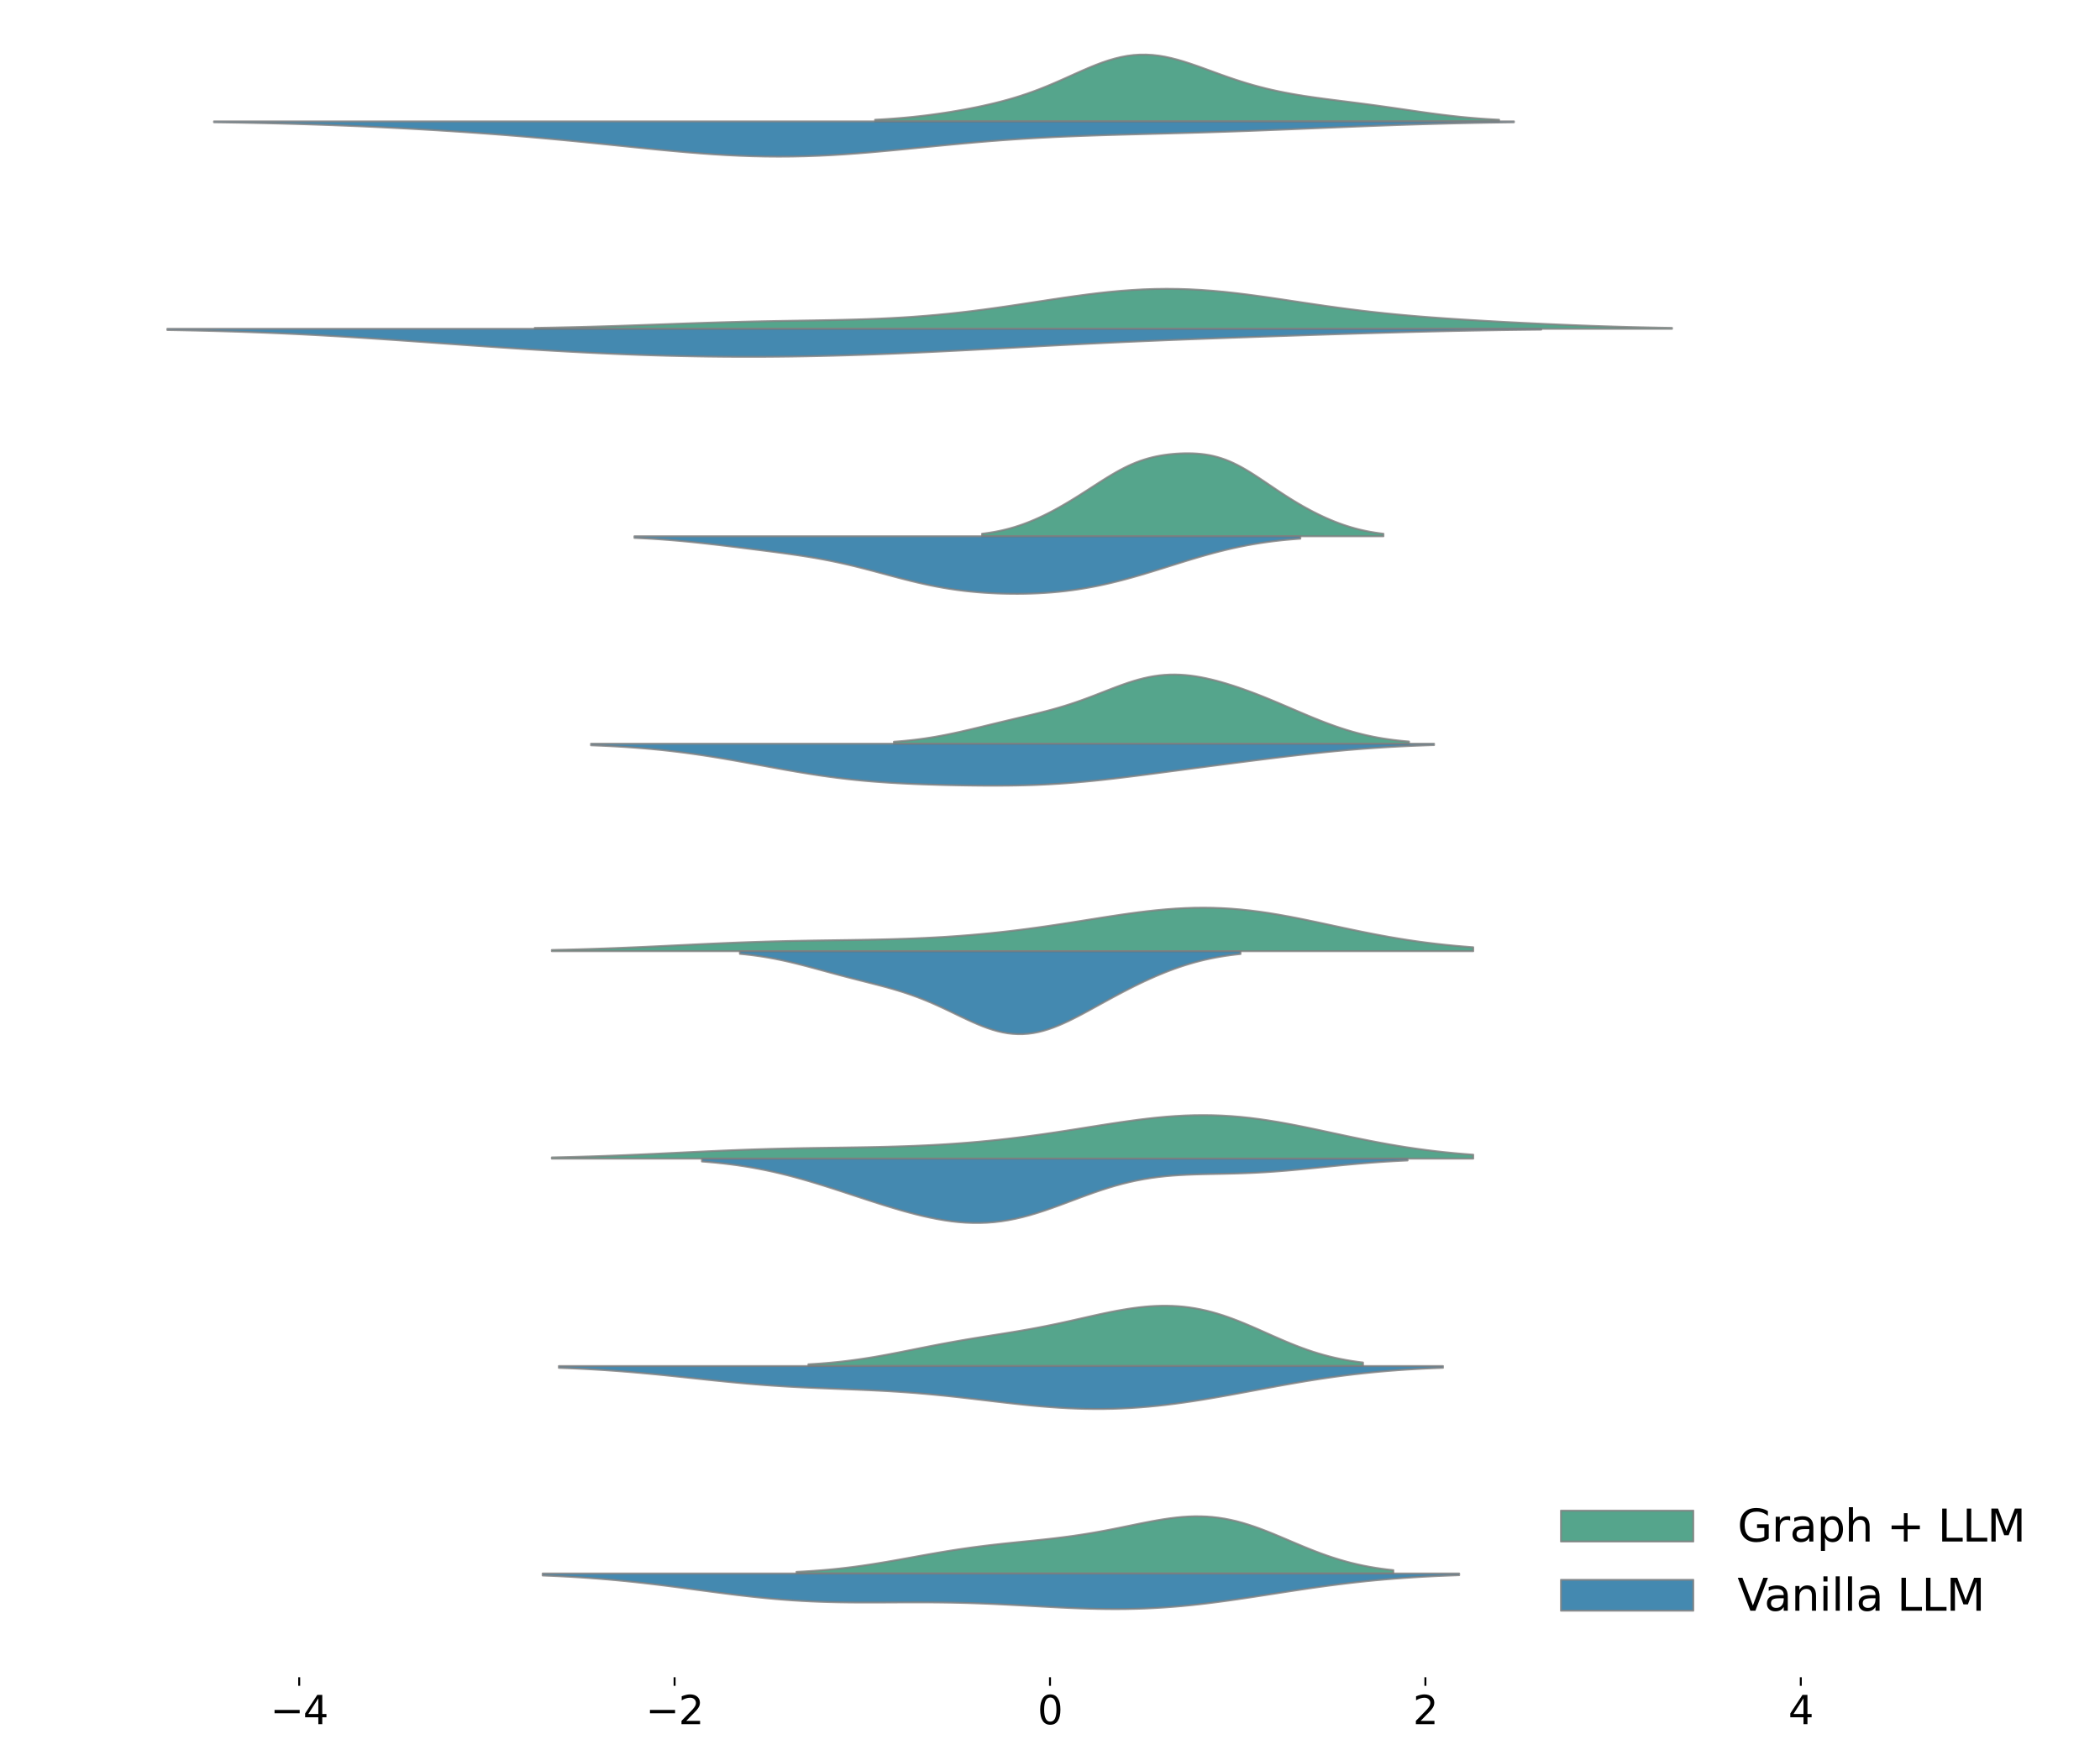 <?xml version="1.0" encoding="utf-8" standalone="no"?>
<!DOCTYPE svg PUBLIC "-//W3C//DTD SVG 1.1//EN"
  "http://www.w3.org/Graphics/SVG/1.1/DTD/svg11.dtd">
<svg xmlns:xlink="http://www.w3.org/1999/xlink" width="856.8pt" height="713.885pt" viewBox="0 0 856.8 713.885" xmlns="http://www.w3.org/2000/svg" version="1.1">
 <defs>
  <style type="text/css">*{stroke-linejoin: round; stroke-linecap: butt}</style>
 </defs>
 <g id="figure_1">
  <g id="patch_1">
   <path d="M 0 713.885 
L 856.8 713.885 
L 856.8 0 
L 0 0 
z
" style="fill: #ffffff"/>
  </g>
  <g id="axes_1">
   <g id="patch_2">
    <path d="M 7.2 684.2 
L 849.6 684.2 
L 849.6 7.2 
L 7.2 7.2 
z
" style="fill: #ffffff"/>
   </g>
   <g id="PolyCollection_1">
    <defs>
     <path id="m71500b2a87" d="M 357.053 -664.372 
L 357.053 -665.034 
L 359.624 -665.173 
L 362.196 -665.332 
L 364.767 -665.513 
L 367.339 -665.717 
L 369.911 -665.946 
L 372.482 -666.2 
L 375.054 -666.479 
L 377.625 -666.784 
L 380.197 -667.114 
L 382.768 -667.469 
L 385.34 -667.849 
L 387.911 -668.254 
L 390.483 -668.683 
L 393.054 -669.138 
L 395.626 -669.619 
L 398.197 -670.128 
L 400.769 -670.667 
L 403.34 -671.239 
L 405.912 -671.848 
L 408.483 -672.497 
L 411.055 -673.191 
L 413.626 -673.934 
L 416.198 -674.729 
L 418.769 -675.579 
L 421.341 -676.487 
L 423.912 -677.45 
L 426.484 -678.468 
L 429.055 -679.535 
L 431.627 -680.642 
L 434.198 -681.781 
L 436.77 -682.936 
L 439.341 -684.093 
L 441.913 -685.233 
L 444.484 -686.337 
L 447.056 -687.385 
L 449.627 -688.355 
L 452.199 -689.228 
L 454.77 -689.986 
L 457.342 -690.613 
L 459.913 -691.096 
L 462.485 -691.426 
L 465.056 -691.597 
L 467.628 -691.609 
L 470.199 -691.465 
L 472.771 -691.172 
L 475.342 -690.74 
L 477.914 -690.184 
L 480.485 -689.519 
L 483.057 -688.762 
L 485.629 -687.934 
L 488.2 -687.051 
L 490.772 -686.133 
L 493.343 -685.197 
L 495.915 -684.257 
L 498.486 -683.328 
L 501.058 -682.421 
L 503.629 -681.545 
L 506.201 -680.708 
L 508.772 -679.913 
L 511.344 -679.166 
L 513.915 -678.466 
L 516.487 -677.814 
L 519.058 -677.208 
L 521.63 -676.648 
L 524.201 -676.129 
L 526.773 -675.648 
L 529.344 -675.202 
L 531.916 -674.787 
L 534.487 -674.397 
L 537.059 -674.029 
L 539.63 -673.679 
L 542.202 -673.341 
L 544.773 -673.011 
L 547.345 -672.687 
L 549.916 -672.364 
L 552.488 -672.038 
L 555.059 -671.708 
L 557.631 -671.372 
L 560.202 -671.028 
L 562.774 -670.676 
L 565.345 -670.316 
L 567.917 -669.949 
L 570.488 -669.577 
L 573.06 -669.203 
L 575.631 -668.828 
L 578.203 -668.456 
L 580.774 -668.09 
L 583.346 -667.733 
L 585.917 -667.389 
L 588.489 -667.06 
L 591.06 -666.749 
L 593.632 -666.457 
L 596.203 -666.187 
L 598.775 -665.939 
L 601.346 -665.714 
L 603.918 -665.511 
L 606.49 -665.332 
L 609.061 -665.173 
L 611.633 -665.036 
L 611.633 -664.372 
L 611.633 -664.372 
L 609.061 -664.372 
L 606.49 -664.372 
L 603.918 -664.372 
L 601.346 -664.372 
L 598.775 -664.372 
L 596.203 -664.372 
L 593.632 -664.372 
L 591.06 -664.372 
L 588.489 -664.372 
L 585.917 -664.372 
L 583.346 -664.372 
L 580.774 -664.372 
L 578.203 -664.372 
L 575.631 -664.372 
L 573.06 -664.372 
L 570.488 -664.372 
L 567.917 -664.372 
L 565.345 -664.372 
L 562.774 -664.372 
L 560.202 -664.372 
L 557.631 -664.372 
L 555.059 -664.372 
L 552.488 -664.372 
L 549.916 -664.372 
L 547.345 -664.372 
L 544.773 -664.372 
L 542.202 -664.372 
L 539.63 -664.372 
L 537.059 -664.372 
L 534.487 -664.372 
L 531.916 -664.372 
L 529.344 -664.372 
L 526.773 -664.372 
L 524.201 -664.372 
L 521.63 -664.372 
L 519.058 -664.372 
L 516.487 -664.372 
L 513.915 -664.372 
L 511.344 -664.372 
L 508.772 -664.372 
L 506.201 -664.372 
L 503.629 -664.372 
L 501.058 -664.372 
L 498.486 -664.372 
L 495.915 -664.372 
L 493.343 -664.372 
L 490.772 -664.372 
L 488.2 -664.372 
L 485.629 -664.372 
L 483.057 -664.372 
L 480.485 -664.372 
L 477.914 -664.372 
L 475.342 -664.372 
L 472.771 -664.372 
L 470.199 -664.372 
L 467.628 -664.372 
L 465.056 -664.372 
L 462.485 -664.372 
L 459.913 -664.372 
L 457.342 -664.372 
L 454.77 -664.372 
L 452.199 -664.372 
L 449.627 -664.372 
L 447.056 -664.372 
L 444.484 -664.372 
L 441.913 -664.372 
L 439.341 -664.372 
L 436.77 -664.372 
L 434.198 -664.372 
L 431.627 -664.372 
L 429.055 -664.372 
L 426.484 -664.372 
L 423.912 -664.372 
L 421.341 -664.372 
L 418.769 -664.372 
L 416.198 -664.372 
L 413.626 -664.372 
L 411.055 -664.372 
L 408.483 -664.372 
L 405.912 -664.372 
L 403.34 -664.372 
L 400.769 -664.372 
L 398.197 -664.372 
L 395.626 -664.372 
L 393.054 -664.372 
L 390.483 -664.372 
L 387.911 -664.372 
L 385.34 -664.372 
L 382.768 -664.372 
L 380.197 -664.372 
L 377.625 -664.372 
L 375.054 -664.372 
L 372.482 -664.372 
L 369.911 -664.372 
L 367.339 -664.372 
L 364.767 -664.372 
L 362.196 -664.372 
L 359.624 -664.372 
L 357.053 -664.372 
z
" style="stroke: #808080; stroke-opacity: 0.8; stroke-width: 0.8"/>
    </defs>
    <g clip-path="url(#p88489f6649)">
     <use xlink:href="#m71500b2a87" x="0" y="713.885" style="fill: #2b8e70; fill-opacity: 0.8; stroke: #808080; stroke-opacity: 0.8; stroke-width: 0.8"/>
    </g>
   </g>
   <g id="PolyCollection_2">
    <defs>
     <path id="m708916ec44" d="M 87.322 -664.008 
L 87.322 -664.372 
L 92.68 -664.372 
L 98.037 -664.372 
L 103.394 -664.372 
L 108.751 -664.372 
L 114.108 -664.372 
L 119.465 -664.372 
L 124.822 -664.372 
L 130.18 -664.372 
L 135.537 -664.372 
L 140.894 -664.372 
L 146.251 -664.372 
L 151.608 -664.372 
L 156.965 -664.372 
L 162.322 -664.372 
L 167.68 -664.372 
L 173.037 -664.372 
L 178.394 -664.372 
L 183.751 -664.372 
L 189.108 -664.372 
L 194.465 -664.372 
L 199.823 -664.372 
L 205.18 -664.372 
L 210.537 -664.372 
L 215.894 -664.372 
L 221.251 -664.372 
L 226.608 -664.372 
L 231.965 -664.372 
L 237.323 -664.372 
L 242.68 -664.372 
L 248.037 -664.372 
L 253.394 -664.372 
L 258.751 -664.372 
L 264.108 -664.372 
L 269.466 -664.372 
L 274.823 -664.372 
L 280.18 -664.372 
L 285.537 -664.372 
L 290.894 -664.372 
L 296.251 -664.372 
L 301.608 -664.372 
L 306.966 -664.372 
L 312.323 -664.372 
L 317.68 -664.372 
L 323.037 -664.372 
L 328.394 -664.372 
L 333.751 -664.372 
L 339.108 -664.372 
L 344.466 -664.372 
L 349.823 -664.372 
L 355.18 -664.372 
L 360.537 -664.372 
L 365.894 -664.372 
L 371.251 -664.372 
L 376.609 -664.372 
L 381.966 -664.372 
L 387.323 -664.372 
L 392.68 -664.372 
L 398.037 -664.372 
L 403.394 -664.372 
L 408.751 -664.372 
L 414.109 -664.372 
L 419.466 -664.372 
L 424.823 -664.372 
L 430.18 -664.372 
L 435.537 -664.372 
L 440.894 -664.372 
L 446.252 -664.372 
L 451.609 -664.372 
L 456.966 -664.372 
L 462.323 -664.372 
L 467.68 -664.372 
L 473.037 -664.372 
L 478.394 -664.372 
L 483.752 -664.372 
L 489.109 -664.372 
L 494.466 -664.372 
L 499.823 -664.372 
L 505.18 -664.372 
L 510.537 -664.372 
L 515.895 -664.372 
L 521.252 -664.372 
L 526.609 -664.372 
L 531.966 -664.372 
L 537.323 -664.372 
L 542.68 -664.372 
L 548.037 -664.372 
L 553.395 -664.372 
L 558.752 -664.372 
L 564.109 -664.372 
L 569.466 -664.372 
L 574.823 -664.372 
L 580.18 -664.372 
L 585.537 -664.372 
L 590.895 -664.372 
L 596.252 -664.372 
L 601.609 -664.372 
L 606.966 -664.372 
L 612.323 -664.372 
L 617.68 -664.372 
L 617.68 -664.006 
L 617.68 -664.006 
L 612.323 -663.93 
L 606.966 -663.842 
L 601.609 -663.742 
L 596.252 -663.628 
L 590.895 -663.502 
L 585.537 -663.362 
L 580.18 -663.208 
L 574.823 -663.041 
L 569.466 -662.862 
L 564.109 -662.671 
L 558.752 -662.47 
L 553.395 -662.26 
L 548.037 -662.044 
L 542.68 -661.822 
L 537.323 -661.599 
L 531.966 -661.375 
L 526.609 -661.153 
L 521.252 -660.935 
L 515.895 -660.724 
L 510.537 -660.521 
L 505.18 -660.326 
L 499.823 -660.142 
L 494.466 -659.969 
L 489.109 -659.805 
L 483.752 -659.651 
L 478.394 -659.504 
L 473.037 -659.362 
L 467.68 -659.222 
L 462.323 -659.081 
L 456.966 -658.935 
L 451.609 -658.779 
L 446.252 -658.609 
L 440.894 -658.42 
L 435.537 -658.207 
L 430.18 -657.967 
L 424.823 -657.695 
L 419.466 -657.389 
L 414.109 -657.048 
L 408.751 -656.669 
L 403.394 -656.255 
L 398.037 -655.808 
L 392.68 -655.331 
L 387.323 -654.828 
L 381.966 -654.308 
L 376.609 -653.778 
L 371.251 -653.246 
L 365.894 -652.723 
L 360.537 -652.219 
L 355.18 -651.745 
L 349.823 -651.31 
L 344.466 -650.924 
L 339.108 -650.596 
L 333.751 -650.334 
L 328.394 -650.144 
L 323.037 -650.03 
L 317.68 -649.993 
L 312.323 -650.036 
L 306.966 -650.157 
L 301.608 -650.352 
L 296.251 -650.617 
L 290.894 -650.945 
L 285.537 -651.33 
L 280.18 -651.764 
L 274.823 -652.238 
L 269.466 -652.743 
L 264.108 -653.272 
L 258.751 -653.816 
L 253.394 -654.366 
L 248.037 -654.918 
L 242.68 -655.465 
L 237.323 -656.002 
L 231.965 -656.525 
L 226.608 -657.031 
L 221.251 -657.519 
L 215.894 -657.988 
L 210.537 -658.437 
L 205.18 -658.865 
L 199.823 -659.273 
L 194.465 -659.663 
L 189.108 -660.033 
L 183.751 -660.386 
L 178.394 -660.722 
L 173.037 -661.042 
L 167.68 -661.345 
L 162.322 -661.632 
L 156.965 -661.904 
L 151.608 -662.159 
L 146.251 -662.399 
L 140.894 -662.622 
L 135.537 -662.829 
L 130.18 -663.021 
L 124.822 -663.196 
L 119.465 -663.355 
L 114.108 -663.499 
L 108.751 -663.628 
L 103.394 -663.743 
L 98.037 -663.843 
L 92.68 -663.932 
L 87.322 -664.008 
z
" style="stroke: #808080; stroke-opacity: 0.8; stroke-width: 0.8"/>
    </defs>
    <g clip-path="url(#p88489f6649)">
     <use xlink:href="#m708916ec44" x="0" y="713.885" style="fill: #166c9c; fill-opacity: 0.8; stroke: #808080; stroke-opacity: 0.8; stroke-width: 0.8"/>
    </g>
   </g>
   <g id="PolyCollection_3">
    <defs>
     <path id="md72adfa580" d="M 218.174 -579.747 
L 218.174 -580.115 
L 222.861 -580.193 
L 227.548 -580.282 
L 232.235 -580.383 
L 236.921 -580.496 
L 241.608 -580.62 
L 246.295 -580.756 
L 250.982 -580.902 
L 255.669 -581.057 
L 260.355 -581.22 
L 265.042 -581.388 
L 269.729 -581.558 
L 274.416 -581.729 
L 279.103 -581.898 
L 283.789 -582.061 
L 288.476 -582.218 
L 293.163 -582.365 
L 297.85 -582.5 
L 302.537 -582.624 
L 307.223 -582.736 
L 311.91 -582.835 
L 316.597 -582.925 
L 321.284 -583.006 
L 325.971 -583.083 
L 330.657 -583.159 
L 335.344 -583.239 
L 340.031 -583.328 
L 344.718 -583.433 
L 349.405 -583.558 
L 354.091 -583.709 
L 358.778 -583.892 
L 363.465 -584.113 
L 368.152 -584.375 
L 372.839 -584.682 
L 377.525 -585.038 
L 382.212 -585.444 
L 386.899 -585.9 
L 391.586 -586.405 
L 396.273 -586.959 
L 400.959 -587.556 
L 405.646 -588.193 
L 410.333 -588.863 
L 415.02 -589.559 
L 419.706 -590.271 
L 424.393 -590.99 
L 429.08 -591.705 
L 433.767 -592.404 
L 438.454 -593.074 
L 443.14 -593.705 
L 447.827 -594.283 
L 452.514 -594.796 
L 457.201 -595.234 
L 461.888 -595.587 
L 466.574 -595.847 
L 471.261 -596.007 
L 475.948 -596.065 
L 480.635 -596.018 
L 485.322 -595.867 
L 490.008 -595.615 
L 494.695 -595.27 
L 499.382 -594.838 
L 504.069 -594.329 
L 508.756 -593.756 
L 513.442 -593.13 
L 518.129 -592.464 
L 522.816 -591.773 
L 527.503 -591.068 
L 532.19 -590.363 
L 536.876 -589.667 
L 541.563 -588.99 
L 546.25 -588.341 
L 550.937 -587.723 
L 555.624 -587.142 
L 560.31 -586.6 
L 564.997 -586.096 
L 569.684 -585.63 
L 574.371 -585.2 
L 579.058 -584.803 
L 583.744 -584.436 
L 588.431 -584.094 
L 593.118 -583.774 
L 597.805 -583.473 
L 602.492 -583.188 
L 607.178 -582.916 
L 611.865 -582.656 
L 616.552 -582.407 
L 621.239 -582.167 
L 625.926 -581.938 
L 630.612 -581.718 
L 635.299 -581.509 
L 639.986 -581.311 
L 644.673 -581.125 
L 649.36 -580.952 
L 654.046 -580.793 
L 658.733 -580.647 
L 663.42 -580.515 
L 668.107 -580.397 
L 672.793 -580.292 
L 677.48 -580.2 
L 682.167 -580.12 
L 682.167 -579.747 
L 682.167 -579.747 
L 677.48 -579.747 
L 672.793 -579.747 
L 668.107 -579.747 
L 663.42 -579.747 
L 658.733 -579.747 
L 654.046 -579.747 
L 649.36 -579.747 
L 644.673 -579.747 
L 639.986 -579.747 
L 635.299 -579.747 
L 630.612 -579.747 
L 625.926 -579.747 
L 621.239 -579.747 
L 616.552 -579.747 
L 611.865 -579.747 
L 607.178 -579.747 
L 602.492 -579.747 
L 597.805 -579.747 
L 593.118 -579.747 
L 588.431 -579.747 
L 583.744 -579.747 
L 579.058 -579.747 
L 574.371 -579.747 
L 569.684 -579.747 
L 564.997 -579.747 
L 560.31 -579.747 
L 555.624 -579.747 
L 550.937 -579.747 
L 546.25 -579.747 
L 541.563 -579.747 
L 536.876 -579.747 
L 532.19 -579.747 
L 527.503 -579.747 
L 522.816 -579.747 
L 518.129 -579.747 
L 513.442 -579.747 
L 508.756 -579.747 
L 504.069 -579.747 
L 499.382 -579.747 
L 494.695 -579.747 
L 490.008 -579.747 
L 485.322 -579.747 
L 480.635 -579.747 
L 475.948 -579.747 
L 471.261 -579.747 
L 466.574 -579.747 
L 461.888 -579.747 
L 457.201 -579.747 
L 452.514 -579.747 
L 447.827 -579.747 
L 443.14 -579.747 
L 438.454 -579.747 
L 433.767 -579.747 
L 429.08 -579.747 
L 424.393 -579.747 
L 419.706 -579.747 
L 415.02 -579.747 
L 410.333 -579.747 
L 405.646 -579.747 
L 400.959 -579.747 
L 396.273 -579.747 
L 391.586 -579.747 
L 386.899 -579.747 
L 382.212 -579.747 
L 377.525 -579.747 
L 372.839 -579.747 
L 368.152 -579.747 
L 363.465 -579.747 
L 358.778 -579.747 
L 354.091 -579.747 
L 349.405 -579.747 
L 344.718 -579.747 
L 340.031 -579.747 
L 335.344 -579.747 
L 330.657 -579.747 
L 325.971 -579.747 
L 321.284 -579.747 
L 316.597 -579.747 
L 311.91 -579.747 
L 307.223 -579.747 
L 302.537 -579.747 
L 297.85 -579.747 
L 293.163 -579.747 
L 288.476 -579.747 
L 283.789 -579.747 
L 279.103 -579.747 
L 274.416 -579.747 
L 269.729 -579.747 
L 265.042 -579.747 
L 260.355 -579.747 
L 255.669 -579.747 
L 250.982 -579.747 
L 246.295 -579.747 
L 241.608 -579.747 
L 236.921 -579.747 
L 232.235 -579.747 
L 227.548 -579.747 
L 222.861 -579.747 
L 218.174 -579.747 
z
" style="stroke: #808080; stroke-opacity: 0.8; stroke-width: 0.8"/>
    </defs>
    <g clip-path="url(#p88489f6649)">
     <use xlink:href="#md72adfa580" x="0" y="713.885" style="fill: #2b8e70; fill-opacity: 0.8; stroke: #808080; stroke-opacity: 0.8; stroke-width: 0.8"/>
    </g>
   </g>
   <g id="PolyCollection_4">
    <defs>
     <path id="ma4a1330535" d="M 68.276 -579.267 
L 68.276 -579.747 
L 73.938 -579.747 
L 79.6 -579.747 
L 85.262 -579.747 
L 90.924 -579.747 
L 96.586 -579.747 
L 102.248 -579.747 
L 107.911 -579.747 
L 113.573 -579.747 
L 119.235 -579.747 
L 124.897 -579.747 
L 130.559 -579.747 
L 136.221 -579.747 
L 141.883 -579.747 
L 147.546 -579.747 
L 153.208 -579.747 
L 158.87 -579.747 
L 164.532 -579.747 
L 170.194 -579.747 
L 175.856 -579.747 
L 181.518 -579.747 
L 187.181 -579.747 
L 192.843 -579.747 
L 198.505 -579.747 
L 204.167 -579.747 
L 209.829 -579.747 
L 215.491 -579.747 
L 221.153 -579.747 
L 226.816 -579.747 
L 232.478 -579.747 
L 238.14 -579.747 
L 243.802 -579.747 
L 249.464 -579.747 
L 255.126 -579.747 
L 260.788 -579.747 
L 266.451 -579.747 
L 272.113 -579.747 
L 277.775 -579.747 
L 283.437 -579.747 
L 289.099 -579.747 
L 294.761 -579.747 
L 300.423 -579.747 
L 306.086 -579.747 
L 311.748 -579.747 
L 317.41 -579.747 
L 323.072 -579.747 
L 328.734 -579.747 
L 334.396 -579.747 
L 340.058 -579.747 
L 345.721 -579.747 
L 351.383 -579.747 
L 357.045 -579.747 
L 362.707 -579.747 
L 368.369 -579.747 
L 374.031 -579.747 
L 379.693 -579.747 
L 385.356 -579.747 
L 391.018 -579.747 
L 396.68 -579.747 
L 402.342 -579.747 
L 408.004 -579.747 
L 413.666 -579.747 
L 419.328 -579.747 
L 424.991 -579.747 
L 430.653 -579.747 
L 436.315 -579.747 
L 441.977 -579.747 
L 447.639 -579.747 
L 453.301 -579.747 
L 458.963 -579.747 
L 464.626 -579.747 
L 470.288 -579.747 
L 475.95 -579.747 
L 481.612 -579.747 
L 487.274 -579.747 
L 492.936 -579.747 
L 498.598 -579.747 
L 504.261 -579.747 
L 509.923 -579.747 
L 515.585 -579.747 
L 521.247 -579.747 
L 526.909 -579.747 
L 532.571 -579.747 
L 538.233 -579.747 
L 543.896 -579.747 
L 549.558 -579.747 
L 555.22 -579.747 
L 560.882 -579.747 
L 566.544 -579.747 
L 572.206 -579.747 
L 577.868 -579.747 
L 583.531 -579.747 
L 589.193 -579.747 
L 594.855 -579.747 
L 600.517 -579.747 
L 606.179 -579.747 
L 611.841 -579.747 
L 617.503 -579.747 
L 623.166 -579.747 
L 628.828 -579.747 
L 628.828 -579.427 
L 628.828 -579.427 
L 623.166 -579.364 
L 617.503 -579.292 
L 611.841 -579.211 
L 606.179 -579.12 
L 600.517 -579.019 
L 594.855 -578.908 
L 589.193 -578.787 
L 583.531 -578.656 
L 577.868 -578.516 
L 572.206 -578.367 
L 566.544 -578.209 
L 560.882 -578.045 
L 555.22 -577.874 
L 549.558 -577.698 
L 543.896 -577.517 
L 538.233 -577.332 
L 532.571 -577.144 
L 526.909 -576.954 
L 521.247 -576.762 
L 515.585 -576.567 
L 509.923 -576.37 
L 504.261 -576.17 
L 498.598 -575.967 
L 492.936 -575.76 
L 487.274 -575.547 
L 481.612 -575.329 
L 475.95 -575.103 
L 470.288 -574.869 
L 464.626 -574.627 
L 458.963 -574.376 
L 453.301 -574.115 
L 447.639 -573.844 
L 441.977 -573.565 
L 436.315 -573.278 
L 430.653 -572.984 
L 424.991 -572.684 
L 419.328 -572.379 
L 413.666 -572.073 
L 408.004 -571.767 
L 402.342 -571.462 
L 396.68 -571.161 
L 391.018 -570.867 
L 385.356 -570.58 
L 379.693 -570.304 
L 374.031 -570.04 
L 368.369 -569.789 
L 362.707 -569.554 
L 357.045 -569.335 
L 351.383 -569.135 
L 345.721 -568.954 
L 340.058 -568.793 
L 334.396 -568.655 
L 328.734 -568.539 
L 323.072 -568.447 
L 317.41 -568.38 
L 311.748 -568.338 
L 306.086 -568.321 
L 300.423 -568.331 
L 294.761 -568.367 
L 289.099 -568.429 
L 283.437 -568.518 
L 277.775 -568.633 
L 272.113 -568.773 
L 266.451 -568.938 
L 260.788 -569.128 
L 255.126 -569.341 
L 249.464 -569.577 
L 243.802 -569.834 
L 238.14 -570.112 
L 232.478 -570.41 
L 226.816 -570.725 
L 221.153 -571.058 
L 215.491 -571.407 
L 209.829 -571.77 
L 204.167 -572.145 
L 198.505 -572.53 
L 192.843 -572.924 
L 187.181 -573.325 
L 181.518 -573.728 
L 175.856 -574.134 
L 170.194 -574.537 
L 164.532 -574.937 
L 158.87 -575.329 
L 153.208 -575.712 
L 147.546 -576.082 
L 141.883 -576.439 
L 136.221 -576.778 
L 130.559 -577.1 
L 124.897 -577.401 
L 119.235 -577.682 
L 113.573 -577.941 
L 107.911 -578.178 
L 102.248 -578.394 
L 96.586 -578.588 
L 90.924 -578.761 
L 85.262 -578.914 
L 79.6 -579.049 
L 73.938 -579.166 
L 68.276 -579.267 
z
" style="stroke: #808080; stroke-opacity: 0.8; stroke-width: 0.8"/>
    </defs>
    <g clip-path="url(#p88489f6649)">
     <use xlink:href="#ma4a1330535" x="0" y="713.885" style="fill: #166c9c; fill-opacity: 0.8; stroke: #808080; stroke-opacity: 0.8; stroke-width: 0.8"/>
    </g>
   </g>
   <g id="PolyCollection_5">
    <defs>
     <path id="m4b3d1dcf02" d="M 400.691 -495.123 
L 400.691 -496.154 
L 402.345 -496.366 
L 403.999 -496.61 
L 405.653 -496.89 
L 407.307 -497.206 
L 408.961 -497.562 
L 410.615 -497.959 
L 412.269 -498.398 
L 413.923 -498.88 
L 415.577 -499.406 
L 417.231 -499.976 
L 418.885 -500.588 
L 420.539 -501.244 
L 422.193 -501.94 
L 423.847 -502.676 
L 425.501 -503.451 
L 427.155 -504.262 
L 428.809 -505.109 
L 430.463 -505.989 
L 432.117 -506.9 
L 433.771 -507.841 
L 435.425 -508.81 
L 437.079 -509.804 
L 438.733 -510.82 
L 440.387 -511.856 
L 442.041 -512.908 
L 443.695 -513.97 
L 445.348 -515.039 
L 447.002 -516.107 
L 448.656 -517.169 
L 450.31 -518.218 
L 451.964 -519.245 
L 453.618 -520.243 
L 455.272 -521.205 
L 456.926 -522.123 
L 458.58 -522.99 
L 460.234 -523.801 
L 461.888 -524.551 
L 463.542 -525.238 
L 465.196 -525.859 
L 466.85 -526.415 
L 468.504 -526.907 
L 470.158 -527.338 
L 471.812 -527.709 
L 473.466 -528.026 
L 475.12 -528.293 
L 476.774 -528.512 
L 478.428 -528.687 
L 480.082 -528.821 
L 481.736 -528.913 
L 483.39 -528.965 
L 485.044 -528.972 
L 486.698 -528.934 
L 488.352 -528.846 
L 490.006 -528.701 
L 491.66 -528.496 
L 493.314 -528.224 
L 494.968 -527.881 
L 496.622 -527.462 
L 498.276 -526.964 
L 499.93 -526.386 
L 501.584 -525.727 
L 503.238 -524.99 
L 504.892 -524.18 
L 506.546 -523.3 
L 508.2 -522.36 
L 509.854 -521.366 
L 511.508 -520.328 
L 513.162 -519.256 
L 514.816 -518.16 
L 516.47 -517.048 
L 518.124 -515.931 
L 519.778 -514.816 
L 521.432 -513.71 
L 523.086 -512.619 
L 524.74 -511.548 
L 526.394 -510.501 
L 528.048 -509.482 
L 529.702 -508.491 
L 531.356 -507.532 
L 533.01 -506.606 
L 534.664 -505.712 
L 536.318 -504.853 
L 537.972 -504.029 
L 539.626 -503.24 
L 541.28 -502.489 
L 542.934 -501.775 
L 544.588 -501.1 
L 546.241 -500.465 
L 547.895 -499.871 
L 549.549 -499.318 
L 551.203 -498.807 
L 552.857 -498.337 
L 554.511 -497.909 
L 556.165 -497.522 
L 557.819 -497.174 
L 559.473 -496.864 
L 561.127 -496.59 
L 562.781 -496.351 
L 564.435 -496.142 
L 564.435 -495.123 
L 564.435 -495.123 
L 562.781 -495.123 
L 561.127 -495.123 
L 559.473 -495.123 
L 557.819 -495.123 
L 556.165 -495.123 
L 554.511 -495.123 
L 552.857 -495.123 
L 551.203 -495.123 
L 549.549 -495.123 
L 547.895 -495.123 
L 546.241 -495.123 
L 544.588 -495.123 
L 542.934 -495.123 
L 541.28 -495.123 
L 539.626 -495.123 
L 537.972 -495.123 
L 536.318 -495.123 
L 534.664 -495.123 
L 533.01 -495.123 
L 531.356 -495.123 
L 529.702 -495.123 
L 528.048 -495.123 
L 526.394 -495.123 
L 524.74 -495.123 
L 523.086 -495.123 
L 521.432 -495.123 
L 519.778 -495.123 
L 518.124 -495.123 
L 516.47 -495.123 
L 514.816 -495.123 
L 513.162 -495.123 
L 511.508 -495.123 
L 509.854 -495.123 
L 508.2 -495.123 
L 506.546 -495.123 
L 504.892 -495.123 
L 503.238 -495.123 
L 501.584 -495.123 
L 499.93 -495.123 
L 498.276 -495.123 
L 496.622 -495.123 
L 494.968 -495.123 
L 493.314 -495.123 
L 491.66 -495.123 
L 490.006 -495.123 
L 488.352 -495.123 
L 486.698 -495.123 
L 485.044 -495.123 
L 483.39 -495.123 
L 481.736 -495.123 
L 480.082 -495.123 
L 478.428 -495.123 
L 476.774 -495.123 
L 475.12 -495.123 
L 473.466 -495.123 
L 471.812 -495.123 
L 470.158 -495.123 
L 468.504 -495.123 
L 466.85 -495.123 
L 465.196 -495.123 
L 463.542 -495.123 
L 461.888 -495.123 
L 460.234 -495.123 
L 458.58 -495.123 
L 456.926 -495.123 
L 455.272 -495.123 
L 453.618 -495.123 
L 451.964 -495.123 
L 450.31 -495.123 
L 448.656 -495.123 
L 447.002 -495.123 
L 445.348 -495.123 
L 443.695 -495.123 
L 442.041 -495.123 
L 440.387 -495.123 
L 438.733 -495.123 
L 437.079 -495.123 
L 435.425 -495.123 
L 433.771 -495.123 
L 432.117 -495.123 
L 430.463 -495.123 
L 428.809 -495.123 
L 427.155 -495.123 
L 425.501 -495.123 
L 423.847 -495.123 
L 422.193 -495.123 
L 420.539 -495.123 
L 418.885 -495.123 
L 417.231 -495.123 
L 415.577 -495.123 
L 413.923 -495.123 
L 412.269 -495.123 
L 410.615 -495.123 
L 408.961 -495.123 
L 407.307 -495.123 
L 405.653 -495.123 
L 403.999 -495.123 
L 402.345 -495.123 
L 400.691 -495.123 
z
" style="stroke: #808080; stroke-opacity: 0.8; stroke-width: 0.8"/>
    </defs>
    <g clip-path="url(#p88489f6649)">
     <use xlink:href="#m4b3d1dcf02" x="0" y="713.885" style="fill: #2b8e70; fill-opacity: 0.8; stroke: #808080; stroke-opacity: 0.8; stroke-width: 0.8"/>
    </g>
   </g>
   <g id="PolyCollection_6">
    <defs>
     <path id="me8ff0b9ea4" d="M 258.851 -494.465 
L 258.851 -495.123 
L 261.595 -495.123 
L 264.34 -495.123 
L 267.084 -495.123 
L 269.828 -495.123 
L 272.572 -495.123 
L 275.316 -495.123 
L 278.061 -495.123 
L 280.805 -495.123 
L 283.549 -495.123 
L 286.293 -495.123 
L 289.037 -495.123 
L 291.782 -495.123 
L 294.526 -495.123 
L 297.27 -495.123 
L 300.014 -495.123 
L 302.758 -495.123 
L 305.503 -495.123 
L 308.247 -495.123 
L 310.991 -495.123 
L 313.735 -495.123 
L 316.48 -495.123 
L 319.224 -495.123 
L 321.968 -495.123 
L 324.712 -495.123 
L 327.456 -495.123 
L 330.201 -495.123 
L 332.945 -495.123 
L 335.689 -495.123 
L 338.433 -495.123 
L 341.177 -495.123 
L 343.922 -495.123 
L 346.666 -495.123 
L 349.41 -495.123 
L 352.154 -495.123 
L 354.898 -495.123 
L 357.643 -495.123 
L 360.387 -495.123 
L 363.131 -495.123 
L 365.875 -495.123 
L 368.62 -495.123 
L 371.364 -495.123 
L 374.108 -495.123 
L 376.852 -495.123 
L 379.596 -495.123 
L 382.341 -495.123 
L 385.085 -495.123 
L 387.829 -495.123 
L 390.573 -495.123 
L 393.317 -495.123 
L 396.062 -495.123 
L 398.806 -495.123 
L 401.55 -495.123 
L 404.294 -495.123 
L 407.038 -495.123 
L 409.783 -495.123 
L 412.527 -495.123 
L 415.271 -495.123 
L 418.015 -495.123 
L 420.759 -495.123 
L 423.504 -495.123 
L 426.248 -495.123 
L 428.992 -495.123 
L 431.736 -495.123 
L 434.481 -495.123 
L 437.225 -495.123 
L 439.969 -495.123 
L 442.713 -495.123 
L 445.457 -495.123 
L 448.202 -495.123 
L 450.946 -495.123 
L 453.69 -495.123 
L 456.434 -495.123 
L 459.178 -495.123 
L 461.923 -495.123 
L 464.667 -495.123 
L 467.411 -495.123 
L 470.155 -495.123 
L 472.899 -495.123 
L 475.644 -495.123 
L 478.388 -495.123 
L 481.132 -495.123 
L 483.876 -495.123 
L 486.62 -495.123 
L 489.365 -495.123 
L 492.109 -495.123 
L 494.853 -495.123 
L 497.597 -495.123 
L 500.342 -495.123 
L 503.086 -495.123 
L 505.83 -495.123 
L 508.574 -495.123 
L 511.318 -495.123 
L 514.063 -495.123 
L 516.807 -495.123 
L 519.551 -495.123 
L 522.295 -495.123 
L 525.039 -495.123 
L 527.784 -495.123 
L 530.528 -495.123 
L 530.528 -494.144 
L 530.528 -494.144 
L 527.784 -493.936 
L 525.039 -493.694 
L 522.295 -493.416 
L 519.551 -493.098 
L 516.807 -492.738 
L 514.063 -492.334 
L 511.318 -491.884 
L 508.574 -491.388 
L 505.83 -490.844 
L 503.086 -490.254 
L 500.342 -489.62 
L 497.597 -488.942 
L 494.853 -488.224 
L 492.109 -487.469 
L 489.365 -486.683 
L 486.62 -485.87 
L 483.876 -485.036 
L 481.132 -484.186 
L 478.388 -483.327 
L 475.644 -482.466 
L 472.899 -481.608 
L 470.155 -480.76 
L 467.411 -479.927 
L 464.667 -479.117 
L 461.923 -478.333 
L 459.178 -477.58 
L 456.434 -476.864 
L 453.69 -476.187 
L 450.946 -475.553 
L 448.202 -474.964 
L 445.457 -474.423 
L 442.713 -473.931 
L 439.969 -473.488 
L 437.225 -473.096 
L 434.481 -472.752 
L 431.736 -472.458 
L 428.992 -472.212 
L 426.248 -472.012 
L 423.504 -471.857 
L 420.759 -471.746 
L 418.015 -471.676 
L 415.271 -471.647 
L 412.527 -471.658 
L 409.783 -471.708 
L 407.038 -471.797 
L 404.294 -471.926 
L 401.55 -472.095 
L 398.806 -472.307 
L 396.062 -472.563 
L 393.317 -472.864 
L 390.573 -473.212 
L 387.829 -473.609 
L 385.085 -474.055 
L 382.341 -474.549 
L 379.596 -475.09 
L 376.852 -475.676 
L 374.108 -476.303 
L 371.364 -476.966 
L 368.62 -477.659 
L 365.875 -478.375 
L 363.131 -479.106 
L 360.387 -479.845 
L 357.643 -480.582 
L 354.898 -481.311 
L 352.154 -482.024 
L 349.41 -482.715 
L 346.666 -483.379 
L 343.922 -484.01 
L 341.177 -484.608 
L 338.433 -485.171 
L 335.689 -485.699 
L 332.945 -486.194 
L 330.201 -486.658 
L 327.456 -487.094 
L 324.712 -487.507 
L 321.968 -487.9 
L 319.224 -488.278 
L 316.48 -488.644 
L 313.735 -489.001 
L 310.991 -489.353 
L 308.247 -489.701 
L 305.503 -490.046 
L 302.758 -490.389 
L 300.014 -490.729 
L 297.27 -491.066 
L 294.526 -491.397 
L 291.782 -491.722 
L 289.037 -492.038 
L 286.293 -492.342 
L 283.549 -492.634 
L 280.805 -492.911 
L 278.061 -493.171 
L 275.316 -493.413 
L 272.572 -493.636 
L 269.828 -493.84 
L 267.084 -494.024 
L 264.34 -494.189 
L 261.595 -494.336 
L 258.851 -494.465 
z
" style="stroke: #808080; stroke-opacity: 0.8; stroke-width: 0.8"/>
    </defs>
    <g clip-path="url(#p88489f6649)">
     <use xlink:href="#me8ff0b9ea4" x="0" y="713.885" style="fill: #166c9c; fill-opacity: 0.8; stroke: #808080; stroke-opacity: 0.8; stroke-width: 0.8"/>
    </g>
   </g>
   <g id="PolyCollection_7">
    <defs>
     <path id="m5c134cfb4c" d="M 364.73 -410.498 
L 364.73 -411.299 
L 366.852 -411.462 
L 368.975 -411.649 
L 371.097 -411.862 
L 373.22 -412.101 
L 375.342 -412.369 
L 377.465 -412.666 
L 379.588 -412.992 
L 381.71 -413.346 
L 383.833 -413.728 
L 385.955 -414.135 
L 388.078 -414.567 
L 390.2 -415.02 
L 392.323 -415.492 
L 394.445 -415.979 
L 396.568 -416.478 
L 398.691 -416.986 
L 400.813 -417.499 
L 402.936 -418.014 
L 405.058 -418.53 
L 407.181 -419.043 
L 409.303 -419.553 
L 411.426 -420.06 
L 413.549 -420.563 
L 415.671 -421.065 
L 417.794 -421.568 
L 419.916 -422.074 
L 422.039 -422.587 
L 424.161 -423.112 
L 426.284 -423.653 
L 428.406 -424.214 
L 430.529 -424.8 
L 432.652 -425.414 
L 434.774 -426.059 
L 436.897 -426.737 
L 439.019 -427.447 
L 441.142 -428.19 
L 443.264 -428.963 
L 445.387 -429.76 
L 447.509 -430.576 
L 449.632 -431.403 
L 451.755 -432.232 
L 453.877 -433.054 
L 456 -433.857 
L 458.122 -434.63 
L 460.245 -435.362 
L 462.367 -436.042 
L 464.49 -436.661 
L 466.613 -437.208 
L 468.735 -437.678 
L 470.858 -438.063 
L 472.98 -438.36 
L 475.103 -438.567 
L 477.225 -438.683 
L 479.348 -438.709 
L 481.47 -438.648 
L 483.593 -438.503 
L 485.716 -438.28 
L 487.838 -437.983 
L 489.961 -437.618 
L 492.083 -437.191 
L 494.206 -436.707 
L 496.328 -436.172 
L 498.451 -435.59 
L 500.573 -434.965 
L 502.696 -434.301 
L 504.819 -433.601 
L 506.941 -432.868 
L 509.064 -432.105 
L 511.186 -431.314 
L 513.309 -430.497 
L 515.431 -429.658 
L 517.554 -428.798 
L 519.677 -427.92 
L 521.799 -427.028 
L 523.922 -426.126 
L 526.044 -425.217 
L 528.167 -424.307 
L 530.289 -423.399 
L 532.412 -422.498 
L 534.534 -421.61 
L 536.657 -420.739 
L 538.78 -419.891 
L 540.902 -419.069 
L 543.025 -418.278 
L 545.147 -417.522 
L 547.27 -416.805 
L 549.392 -416.128 
L 551.515 -415.495 
L 553.637 -414.906 
L 555.76 -414.363 
L 557.883 -413.865 
L 560.005 -413.413 
L 562.128 -413.005 
L 564.25 -412.64 
L 566.373 -412.315 
L 568.495 -412.029 
L 570.618 -411.78 
L 572.74 -411.563 
L 574.863 -411.377 
L 574.863 -410.498 
L 574.863 -410.498 
L 572.74 -410.498 
L 570.618 -410.498 
L 568.495 -410.498 
L 566.373 -410.498 
L 564.25 -410.498 
L 562.128 -410.498 
L 560.005 -410.498 
L 557.883 -410.498 
L 555.76 -410.498 
L 553.637 -410.498 
L 551.515 -410.498 
L 549.392 -410.498 
L 547.27 -410.498 
L 545.147 -410.498 
L 543.025 -410.498 
L 540.902 -410.498 
L 538.78 -410.498 
L 536.657 -410.498 
L 534.534 -410.498 
L 532.412 -410.498 
L 530.289 -410.498 
L 528.167 -410.498 
L 526.044 -410.498 
L 523.922 -410.498 
L 521.799 -410.498 
L 519.677 -410.498 
L 517.554 -410.498 
L 515.431 -410.498 
L 513.309 -410.498 
L 511.186 -410.498 
L 509.064 -410.498 
L 506.941 -410.498 
L 504.819 -410.498 
L 502.696 -410.498 
L 500.573 -410.498 
L 498.451 -410.498 
L 496.328 -410.498 
L 494.206 -410.498 
L 492.083 -410.498 
L 489.961 -410.498 
L 487.838 -410.498 
L 485.716 -410.498 
L 483.593 -410.498 
L 481.47 -410.498 
L 479.348 -410.498 
L 477.225 -410.498 
L 475.103 -410.498 
L 472.98 -410.498 
L 470.858 -410.498 
L 468.735 -410.498 
L 466.613 -410.498 
L 464.49 -410.498 
L 462.367 -410.498 
L 460.245 -410.498 
L 458.122 -410.498 
L 456 -410.498 
L 453.877 -410.498 
L 451.755 -410.498 
L 449.632 -410.498 
L 447.509 -410.498 
L 445.387 -410.498 
L 443.264 -410.498 
L 441.142 -410.498 
L 439.019 -410.498 
L 436.897 -410.498 
L 434.774 -410.498 
L 432.652 -410.498 
L 430.529 -410.498 
L 428.406 -410.498 
L 426.284 -410.498 
L 424.161 -410.498 
L 422.039 -410.498 
L 419.916 -410.498 
L 417.794 -410.498 
L 415.671 -410.498 
L 413.549 -410.498 
L 411.426 -410.498 
L 409.303 -410.498 
L 407.181 -410.498 
L 405.058 -410.498 
L 402.936 -410.498 
L 400.813 -410.498 
L 398.691 -410.498 
L 396.568 -410.498 
L 394.445 -410.498 
L 392.323 -410.498 
L 390.2 -410.498 
L 388.078 -410.498 
L 385.955 -410.498 
L 383.833 -410.498 
L 381.71 -410.498 
L 379.588 -410.498 
L 377.465 -410.498 
L 375.342 -410.498 
L 373.22 -410.498 
L 371.097 -410.498 
L 368.975 -410.498 
L 366.852 -410.498 
L 364.73 -410.498 
z
" style="stroke: #808080; stroke-opacity: 0.8; stroke-width: 0.8"/>
    </defs>
    <g clip-path="url(#p88489f6649)">
     <use xlink:href="#m5c134cfb4c" x="0" y="713.885" style="fill: #2b8e70; fill-opacity: 0.8; stroke: #808080; stroke-opacity: 0.8; stroke-width: 0.8"/>
    </g>
   </g>
   <g id="PolyCollection_8">
    <defs>
     <path id="mcc1aa9fba9" d="M 241.139 -409.852 
L 241.139 -410.498 
L 244.613 -410.498 
L 248.087 -410.498 
L 251.562 -410.498 
L 255.036 -410.498 
L 258.51 -410.498 
L 261.984 -410.498 
L 265.458 -410.498 
L 268.933 -410.498 
L 272.407 -410.498 
L 275.881 -410.498 
L 279.355 -410.498 
L 282.83 -410.498 
L 286.304 -410.498 
L 289.778 -410.498 
L 293.252 -410.498 
L 296.726 -410.498 
L 300.201 -410.498 
L 303.675 -410.498 
L 307.149 -410.498 
L 310.623 -410.498 
L 314.097 -410.498 
L 317.572 -410.498 
L 321.046 -410.498 
L 324.52 -410.498 
L 327.994 -410.498 
L 331.469 -410.498 
L 334.943 -410.498 
L 338.417 -410.498 
L 341.891 -410.498 
L 345.365 -410.498 
L 348.84 -410.498 
L 352.314 -410.498 
L 355.788 -410.498 
L 359.262 -410.498 
L 362.736 -410.498 
L 366.211 -410.498 
L 369.685 -410.498 
L 373.159 -410.498 
L 376.633 -410.498 
L 380.107 -410.498 
L 383.582 -410.498 
L 387.056 -410.498 
L 390.53 -410.498 
L 394.004 -410.498 
L 397.479 -410.498 
L 400.953 -410.498 
L 404.427 -410.498 
L 407.901 -410.498 
L 411.375 -410.498 
L 414.85 -410.498 
L 418.324 -410.498 
L 421.798 -410.498 
L 425.272 -410.498 
L 428.746 -410.498 
L 432.221 -410.498 
L 435.695 -410.498 
L 439.169 -410.498 
L 442.643 -410.498 
L 446.118 -410.498 
L 449.592 -410.498 
L 453.066 -410.498 
L 456.54 -410.498 
L 460.014 -410.498 
L 463.489 -410.498 
L 466.963 -410.498 
L 470.437 -410.498 
L 473.911 -410.498 
L 477.385 -410.498 
L 480.86 -410.498 
L 484.334 -410.498 
L 487.808 -410.498 
L 491.282 -410.498 
L 494.757 -410.498 
L 498.231 -410.498 
L 501.705 -410.498 
L 505.179 -410.498 
L 508.653 -410.498 
L 512.128 -410.498 
L 515.602 -410.498 
L 519.076 -410.498 
L 522.55 -410.498 
L 526.024 -410.498 
L 529.499 -410.498 
L 532.973 -410.498 
L 536.447 -410.498 
L 539.921 -410.498 
L 543.396 -410.498 
L 546.87 -410.498 
L 550.344 -410.498 
L 553.818 -410.498 
L 557.292 -410.498 
L 560.767 -410.498 
L 564.241 -410.498 
L 567.715 -410.498 
L 571.189 -410.498 
L 574.663 -410.498 
L 578.138 -410.498 
L 581.612 -410.498 
L 585.086 -410.498 
L 585.086 -409.94 
L 585.086 -409.94 
L 581.612 -409.829 
L 578.138 -409.701 
L 574.663 -409.555 
L 571.189 -409.39 
L 567.715 -409.204 
L 564.241 -408.998 
L 560.767 -408.771 
L 557.292 -408.522 
L 553.818 -408.252 
L 550.344 -407.961 
L 546.87 -407.649 
L 543.396 -407.318 
L 539.921 -406.969 
L 536.447 -406.603 
L 532.973 -406.222 
L 529.499 -405.828 
L 526.024 -405.422 
L 522.55 -405.006 
L 519.076 -404.582 
L 515.602 -404.151 
L 512.128 -403.715 
L 508.653 -403.274 
L 505.179 -402.83 
L 501.705 -402.383 
L 498.231 -401.933 
L 494.757 -401.48 
L 491.282 -401.026 
L 487.808 -400.569 
L 484.334 -400.111 
L 480.86 -399.651 
L 477.385 -399.191 
L 473.911 -398.732 
L 470.437 -398.276 
L 466.963 -397.823 
L 463.489 -397.378 
L 460.014 -396.942 
L 456.54 -396.519 
L 453.066 -396.112 
L 449.592 -395.725 
L 446.118 -395.361 
L 442.643 -395.022 
L 439.169 -394.713 
L 435.695 -394.435 
L 432.221 -394.19 
L 428.746 -393.979 
L 425.272 -393.802 
L 421.798 -393.658 
L 418.324 -393.547 
L 414.85 -393.466 
L 411.375 -393.413 
L 407.901 -393.386 
L 404.427 -393.381 
L 400.953 -393.396 
L 397.479 -393.429 
L 394.004 -393.477 
L 390.53 -393.538 
L 387.056 -393.613 
L 383.582 -393.702 
L 380.107 -393.804 
L 376.633 -393.921 
L 373.159 -394.057 
L 369.685 -394.212 
L 366.211 -394.391 
L 362.736 -394.596 
L 359.262 -394.831 
L 355.788 -395.098 
L 352.314 -395.401 
L 348.84 -395.74 
L 345.365 -396.118 
L 341.891 -396.534 
L 338.417 -396.988 
L 334.943 -397.479 
L 331.469 -398.004 
L 327.994 -398.56 
L 324.52 -399.142 
L 321.046 -399.747 
L 317.572 -400.369 
L 314.097 -401.003 
L 310.623 -401.643 
L 307.149 -402.283 
L 303.675 -402.917 
L 300.201 -403.541 
L 296.726 -404.149 
L 293.252 -404.736 
L 289.778 -405.299 
L 286.304 -405.835 
L 282.83 -406.339 
L 279.355 -406.812 
L 275.881 -407.25 
L 272.407 -407.654 
L 268.933 -408.023 
L 265.458 -408.358 
L 261.984 -408.659 
L 258.51 -408.928 
L 255.036 -409.166 
L 251.562 -409.375 
L 248.087 -409.558 
L 244.613 -409.716 
L 241.139 -409.852 
z
" style="stroke: #808080; stroke-opacity: 0.8; stroke-width: 0.8"/>
    </defs>
    <g clip-path="url(#p88489f6649)">
     <use xlink:href="#mcc1aa9fba9" x="0" y="713.885" style="fill: #166c9c; fill-opacity: 0.8; stroke: #808080; stroke-opacity: 0.8; stroke-width: 0.8"/>
    </g>
   </g>
   <g id="PolyCollection_9">
    <defs>
     <path id="m5416be5fd9" d="M 225.151 -325.873 
L 225.151 -326.352 
L 228.948 -326.435 
L 232.745 -326.527 
L 236.543 -326.63 
L 240.34 -326.743 
L 244.137 -326.867 
L 247.934 -327.001 
L 251.731 -327.145 
L 255.529 -327.298 
L 259.326 -327.461 
L 263.123 -327.63 
L 266.92 -327.806 
L 270.717 -327.987 
L 274.515 -328.17 
L 278.312 -328.355 
L 282.109 -328.539 
L 285.906 -328.721 
L 289.703 -328.897 
L 293.501 -329.067 
L 297.298 -329.23 
L 301.095 -329.382 
L 304.892 -329.524 
L 308.689 -329.653 
L 312.487 -329.771 
L 316.284 -329.877 
L 320.081 -329.971 
L 323.878 -330.054 
L 327.675 -330.127 
L 331.473 -330.192 
L 335.27 -330.251 
L 339.067 -330.306 
L 342.864 -330.36 
L 346.661 -330.415 
L 350.459 -330.474 
L 354.256 -330.541 
L 358.053 -330.618 
L 361.85 -330.707 
L 365.647 -330.812 
L 369.445 -330.935 
L 373.242 -331.078 
L 377.039 -331.243 
L 380.836 -331.433 
L 384.633 -331.649 
L 388.431 -331.892 
L 392.228 -332.164 
L 396.025 -332.466 
L 399.822 -332.798 
L 403.62 -333.16 
L 407.417 -333.554 
L 411.214 -333.979 
L 415.011 -334.433 
L 418.808 -334.916 
L 422.606 -335.427 
L 426.403 -335.963 
L 430.2 -336.522 
L 433.997 -337.099 
L 437.794 -337.691 
L 441.592 -338.292 
L 445.389 -338.896 
L 449.186 -339.497 
L 452.983 -340.088 
L 456.78 -340.66 
L 460.578 -341.205 
L 464.375 -341.715 
L 468.172 -342.181 
L 471.969 -342.594 
L 475.766 -342.946 
L 479.564 -343.229 
L 483.361 -343.437 
L 487.158 -343.564 
L 490.955 -343.606 
L 494.752 -343.558 
L 498.55 -343.421 
L 502.347 -343.194 
L 506.144 -342.878 
L 509.941 -342.478 
L 513.738 -341.997 
L 517.536 -341.443 
L 521.333 -340.823 
L 525.13 -340.145 
L 528.927 -339.42 
L 532.724 -338.656 
L 536.522 -337.864 
L 540.319 -337.054 
L 544.116 -336.237 
L 547.913 -335.423 
L 551.71 -334.619 
L 555.508 -333.834 
L 559.305 -333.075 
L 563.102 -332.349 
L 566.899 -331.661 
L 570.696 -331.013 
L 574.494 -330.41 
L 578.291 -329.853 
L 582.088 -329.343 
L 585.885 -328.879 
L 589.682 -328.461 
L 593.48 -328.087 
L 597.277 -327.756 
L 601.074 -327.464 
L 601.074 -325.873 
L 601.074 -325.873 
L 597.277 -325.873 
L 593.48 -325.873 
L 589.682 -325.873 
L 585.885 -325.873 
L 582.088 -325.873 
L 578.291 -325.873 
L 574.494 -325.873 
L 570.696 -325.873 
L 566.899 -325.873 
L 563.102 -325.873 
L 559.305 -325.873 
L 555.508 -325.873 
L 551.71 -325.873 
L 547.913 -325.873 
L 544.116 -325.873 
L 540.319 -325.873 
L 536.522 -325.873 
L 532.724 -325.873 
L 528.927 -325.873 
L 525.13 -325.873 
L 521.333 -325.873 
L 517.536 -325.873 
L 513.738 -325.873 
L 509.941 -325.873 
L 506.144 -325.873 
L 502.347 -325.873 
L 498.55 -325.873 
L 494.752 -325.873 
L 490.955 -325.873 
L 487.158 -325.873 
L 483.361 -325.873 
L 479.564 -325.873 
L 475.766 -325.873 
L 471.969 -325.873 
L 468.172 -325.873 
L 464.375 -325.873 
L 460.578 -325.873 
L 456.78 -325.873 
L 452.983 -325.873 
L 449.186 -325.873 
L 445.389 -325.873 
L 441.592 -325.873 
L 437.794 -325.873 
L 433.997 -325.873 
L 430.2 -325.873 
L 426.403 -325.873 
L 422.606 -325.873 
L 418.808 -325.873 
L 415.011 -325.873 
L 411.214 -325.873 
L 407.417 -325.873 
L 403.62 -325.873 
L 399.822 -325.873 
L 396.025 -325.873 
L 392.228 -325.873 
L 388.431 -325.873 
L 384.633 -325.873 
L 380.836 -325.873 
L 377.039 -325.873 
L 373.242 -325.873 
L 369.445 -325.873 
L 365.647 -325.873 
L 361.85 -325.873 
L 358.053 -325.873 
L 354.256 -325.873 
L 350.459 -325.873 
L 346.661 -325.873 
L 342.864 -325.873 
L 339.067 -325.873 
L 335.27 -325.873 
L 331.473 -325.873 
L 327.675 -325.873 
L 323.878 -325.873 
L 320.081 -325.873 
L 316.284 -325.873 
L 312.487 -325.873 
L 308.689 -325.873 
L 304.892 -325.873 
L 301.095 -325.873 
L 297.298 -325.873 
L 293.501 -325.873 
L 289.703 -325.873 
L 285.906 -325.873 
L 282.109 -325.873 
L 278.312 -325.873 
L 274.515 -325.873 
L 270.717 -325.873 
L 266.92 -325.873 
L 263.123 -325.873 
L 259.326 -325.873 
L 255.529 -325.873 
L 251.731 -325.873 
L 247.934 -325.873 
L 244.137 -325.873 
L 240.34 -325.873 
L 236.543 -325.873 
L 232.745 -325.873 
L 228.948 -325.873 
L 225.151 -325.873 
z
" style="stroke: #808080; stroke-opacity: 0.8; stroke-width: 0.8"/>
    </defs>
    <g clip-path="url(#p88489f6649)">
     <use xlink:href="#m5416be5fd9" x="0" y="713.885" style="fill: #2b8e70; fill-opacity: 0.8; stroke: #808080; stroke-opacity: 0.8; stroke-width: 0.8"/>
    </g>
   </g>
   <g id="PolyCollection_10">
    <defs>
     <path id="m9a9c672305" d="M 301.877 -324.78 
L 301.877 -325.873 
L 303.94 -325.873 
L 306.003 -325.873 
L 308.066 -325.873 
L 310.129 -325.873 
L 312.192 -325.873 
L 314.255 -325.873 
L 316.318 -325.873 
L 318.382 -325.873 
L 320.445 -325.873 
L 322.508 -325.873 
L 324.571 -325.873 
L 326.634 -325.873 
L 328.697 -325.873 
L 330.76 -325.873 
L 332.823 -325.873 
L 334.886 -325.873 
L 336.95 -325.873 
L 339.013 -325.873 
L 341.076 -325.873 
L 343.139 -325.873 
L 345.202 -325.873 
L 347.265 -325.873 
L 349.328 -325.873 
L 351.391 -325.873 
L 353.454 -325.873 
L 355.518 -325.873 
L 357.581 -325.873 
L 359.644 -325.873 
L 361.707 -325.873 
L 363.77 -325.873 
L 365.833 -325.873 
L 367.896 -325.873 
L 369.959 -325.873 
L 372.022 -325.873 
L 374.086 -325.873 
L 376.149 -325.873 
L 378.212 -325.873 
L 380.275 -325.873 
L 382.338 -325.873 
L 384.401 -325.873 
L 386.464 -325.873 
L 388.527 -325.873 
L 390.59 -325.873 
L 392.654 -325.873 
L 394.717 -325.873 
L 396.78 -325.873 
L 398.843 -325.873 
L 400.906 -325.873 
L 402.969 -325.873 
L 405.032 -325.873 
L 407.095 -325.873 
L 409.158 -325.873 
L 411.222 -325.873 
L 413.285 -325.873 
L 415.348 -325.873 
L 417.411 -325.873 
L 419.474 -325.873 
L 421.537 -325.873 
L 423.6 -325.873 
L 425.663 -325.873 
L 427.726 -325.873 
L 429.79 -325.873 
L 431.853 -325.873 
L 433.916 -325.873 
L 435.979 -325.873 
L 438.042 -325.873 
L 440.105 -325.873 
L 442.168 -325.873 
L 444.231 -325.873 
L 446.294 -325.873 
L 448.358 -325.873 
L 450.421 -325.873 
L 452.484 -325.873 
L 454.547 -325.873 
L 456.61 -325.873 
L 458.673 -325.873 
L 460.736 -325.873 
L 462.799 -325.873 
L 464.862 -325.873 
L 466.926 -325.873 
L 468.989 -325.873 
L 471.052 -325.873 
L 473.115 -325.873 
L 475.178 -325.873 
L 477.241 -325.873 
L 479.304 -325.873 
L 481.367 -325.873 
L 483.43 -325.873 
L 485.494 -325.873 
L 487.557 -325.873 
L 489.62 -325.873 
L 491.683 -325.873 
L 493.746 -325.873 
L 495.809 -325.873 
L 497.872 -325.873 
L 499.935 -325.873 
L 501.998 -325.873 
L 504.062 -325.873 
L 506.125 -325.873 
L 506.125 -324.721 
L 506.125 -324.721 
L 504.062 -324.497 
L 501.998 -324.24 
L 499.935 -323.948 
L 497.872 -323.619 
L 495.809 -323.249 
L 493.746 -322.838 
L 491.683 -322.384 
L 489.62 -321.886 
L 487.557 -321.343 
L 485.494 -320.755 
L 483.43 -320.122 
L 481.367 -319.445 
L 479.304 -318.725 
L 477.241 -317.962 
L 475.178 -317.159 
L 473.115 -316.317 
L 471.052 -315.437 
L 468.989 -314.523 
L 466.926 -313.574 
L 464.862 -312.595 
L 462.799 -311.586 
L 460.736 -310.55 
L 458.673 -309.489 
L 456.61 -308.406 
L 454.547 -307.304 
L 452.484 -306.187 
L 450.421 -305.058 
L 448.358 -303.923 
L 446.294 -302.788 
L 444.231 -301.659 
L 442.168 -300.546 
L 440.105 -299.456 
L 438.042 -298.4 
L 435.979 -297.387 
L 433.916 -296.43 
L 431.853 -295.539 
L 429.79 -294.726 
L 427.726 -294.003 
L 425.663 -293.379 
L 423.6 -292.863 
L 421.537 -292.465 
L 419.474 -292.189 
L 417.411 -292.041 
L 415.348 -292.022 
L 413.285 -292.134 
L 411.222 -292.372 
L 409.158 -292.733 
L 407.095 -293.209 
L 405.032 -293.793 
L 402.969 -294.474 
L 400.906 -295.239 
L 398.843 -296.076 
L 396.78 -296.972 
L 394.717 -297.912 
L 392.654 -298.883 
L 390.59 -299.871 
L 388.527 -300.865 
L 386.464 -301.853 
L 384.401 -302.824 
L 382.338 -303.771 
L 380.275 -304.685 
L 378.212 -305.562 
L 376.149 -306.399 
L 374.086 -307.193 
L 372.022 -307.945 
L 369.959 -308.654 
L 367.896 -309.325 
L 365.833 -309.959 
L 363.77 -310.562 
L 361.707 -311.139 
L 359.644 -311.695 
L 357.581 -312.235 
L 355.518 -312.765 
L 353.454 -313.289 
L 351.391 -313.811 
L 349.328 -314.336 
L 347.265 -314.866 
L 345.202 -315.402 
L 343.139 -315.946 
L 341.076 -316.497 
L 339.013 -317.054 
L 336.95 -317.615 
L 334.886 -318.177 
L 332.823 -318.738 
L 330.76 -319.293 
L 328.697 -319.839 
L 326.634 -320.372 
L 324.571 -320.888 
L 322.508 -321.383 
L 320.445 -321.855 
L 318.382 -322.3 
L 316.318 -322.717 
L 314.255 -323.104 
L 312.192 -323.46 
L 310.129 -323.784 
L 308.066 -324.078 
L 306.003 -324.341 
L 303.94 -324.575 
L 301.877 -324.78 
z
" style="stroke: #808080; stroke-opacity: 0.8; stroke-width: 0.8"/>
    </defs>
    <g clip-path="url(#p88489f6649)">
     <use xlink:href="#m9a9c672305" x="0" y="713.885" style="fill: #166c9c; fill-opacity: 0.8; stroke: #808080; stroke-opacity: 0.8; stroke-width: 0.8"/>
    </g>
   </g>
   <g id="PolyCollection_11">
    <defs>
     <path id="mb8b1a8c6d8" d="M 225.151 -241.248 
L 225.151 -241.727 
L 228.948 -241.81 
L 232.745 -241.902 
L 236.543 -242.005 
L 240.34 -242.118 
L 244.137 -242.242 
L 247.934 -242.376 
L 251.731 -242.52 
L 255.529 -242.673 
L 259.326 -242.836 
L 263.123 -243.005 
L 266.92 -243.181 
L 270.717 -243.362 
L 274.515 -243.545 
L 278.312 -243.73 
L 282.109 -243.914 
L 285.906 -244.096 
L 289.703 -244.272 
L 293.501 -244.442 
L 297.298 -244.605 
L 301.095 -244.757 
L 304.892 -244.899 
L 308.689 -245.028 
L 312.487 -245.146 
L 316.284 -245.252 
L 320.081 -245.346 
L 323.878 -245.429 
L 327.675 -245.502 
L 331.473 -245.567 
L 335.27 -245.626 
L 339.067 -245.681 
L 342.864 -245.735 
L 346.661 -245.79 
L 350.459 -245.849 
L 354.256 -245.916 
L 358.053 -245.993 
L 361.85 -246.082 
L 365.647 -246.187 
L 369.445 -246.31 
L 373.242 -246.453 
L 377.039 -246.618 
L 380.836 -246.808 
L 384.633 -247.024 
L 388.431 -247.267 
L 392.228 -247.539 
L 396.025 -247.841 
L 399.822 -248.173 
L 403.62 -248.535 
L 407.417 -248.929 
L 411.214 -249.354 
L 415.011 -249.808 
L 418.808 -250.291 
L 422.606 -250.802 
L 426.403 -251.338 
L 430.2 -251.897 
L 433.997 -252.474 
L 437.794 -253.066 
L 441.592 -253.667 
L 445.389 -254.271 
L 449.186 -254.872 
L 452.983 -255.463 
L 456.78 -256.035 
L 460.578 -256.58 
L 464.375 -257.09 
L 468.172 -257.556 
L 471.969 -257.969 
L 475.766 -258.321 
L 479.564 -258.604 
L 483.361 -258.812 
L 487.158 -258.939 
L 490.955 -258.981 
L 494.752 -258.933 
L 498.55 -258.796 
L 502.347 -258.569 
L 506.144 -258.253 
L 509.941 -257.853 
L 513.738 -257.372 
L 517.536 -256.818 
L 521.333 -256.198 
L 525.13 -255.52 
L 528.927 -254.795 
L 532.724 -254.031 
L 536.522 -253.239 
L 540.319 -252.429 
L 544.116 -251.612 
L 547.913 -250.798 
L 551.71 -249.994 
L 555.508 -249.209 
L 559.305 -248.45 
L 563.102 -247.724 
L 566.899 -247.036 
L 570.696 -246.388 
L 574.494 -245.785 
L 578.291 -245.228 
L 582.088 -244.718 
L 585.885 -244.254 
L 589.682 -243.836 
L 593.48 -243.462 
L 597.277 -243.131 
L 601.074 -242.839 
L 601.074 -241.248 
L 601.074 -241.248 
L 597.277 -241.248 
L 593.48 -241.248 
L 589.682 -241.248 
L 585.885 -241.248 
L 582.088 -241.248 
L 578.291 -241.248 
L 574.494 -241.248 
L 570.696 -241.248 
L 566.899 -241.248 
L 563.102 -241.248 
L 559.305 -241.248 
L 555.508 -241.248 
L 551.71 -241.248 
L 547.913 -241.248 
L 544.116 -241.248 
L 540.319 -241.248 
L 536.522 -241.248 
L 532.724 -241.248 
L 528.927 -241.248 
L 525.13 -241.248 
L 521.333 -241.248 
L 517.536 -241.248 
L 513.738 -241.248 
L 509.941 -241.248 
L 506.144 -241.248 
L 502.347 -241.248 
L 498.55 -241.248 
L 494.752 -241.248 
L 490.955 -241.248 
L 487.158 -241.248 
L 483.361 -241.248 
L 479.564 -241.248 
L 475.766 -241.248 
L 471.969 -241.248 
L 468.172 -241.248 
L 464.375 -241.248 
L 460.578 -241.248 
L 456.78 -241.248 
L 452.983 -241.248 
L 449.186 -241.248 
L 445.389 -241.248 
L 441.592 -241.248 
L 437.794 -241.248 
L 433.997 -241.248 
L 430.2 -241.248 
L 426.403 -241.248 
L 422.606 -241.248 
L 418.808 -241.248 
L 415.011 -241.248 
L 411.214 -241.248 
L 407.417 -241.248 
L 403.62 -241.248 
L 399.822 -241.248 
L 396.025 -241.248 
L 392.228 -241.248 
L 388.431 -241.248 
L 384.633 -241.248 
L 380.836 -241.248 
L 377.039 -241.248 
L 373.242 -241.248 
L 369.445 -241.248 
L 365.647 -241.248 
L 361.85 -241.248 
L 358.053 -241.248 
L 354.256 -241.248 
L 350.459 -241.248 
L 346.661 -241.248 
L 342.864 -241.248 
L 339.067 -241.248 
L 335.27 -241.248 
L 331.473 -241.248 
L 327.675 -241.248 
L 323.878 -241.248 
L 320.081 -241.248 
L 316.284 -241.248 
L 312.487 -241.248 
L 308.689 -241.248 
L 304.892 -241.248 
L 301.095 -241.248 
L 297.298 -241.248 
L 293.501 -241.248 
L 289.703 -241.248 
L 285.906 -241.248 
L 282.109 -241.248 
L 278.312 -241.248 
L 274.515 -241.248 
L 270.717 -241.248 
L 266.92 -241.248 
L 263.123 -241.248 
L 259.326 -241.248 
L 255.529 -241.248 
L 251.731 -241.248 
L 247.934 -241.248 
L 244.137 -241.248 
L 240.34 -241.248 
L 236.543 -241.248 
L 232.745 -241.248 
L 228.948 -241.248 
L 225.151 -241.248 
z
" style="stroke: #808080; stroke-opacity: 0.8; stroke-width: 0.8"/>
    </defs>
    <g clip-path="url(#p88489f6649)">
     <use xlink:href="#mb8b1a8c6d8" x="0" y="713.885" style="fill: #2b8e70; fill-opacity: 0.8; stroke: #808080; stroke-opacity: 0.8; stroke-width: 0.8"/>
    </g>
   </g>
   <g id="PolyCollection_12">
    <defs>
     <path id="m20cb306f8d" d="M 286.409 -240.074 
L 286.409 -241.248 
L 289.317 -241.248 
L 292.225 -241.248 
L 295.133 -241.248 
L 298.04 -241.248 
L 300.948 -241.248 
L 303.856 -241.248 
L 306.764 -241.248 
L 309.672 -241.248 
L 312.58 -241.248 
L 315.488 -241.248 
L 318.395 -241.248 
L 321.303 -241.248 
L 324.211 -241.248 
L 327.119 -241.248 
L 330.027 -241.248 
L 332.935 -241.248 
L 335.842 -241.248 
L 338.75 -241.248 
L 341.658 -241.248 
L 344.566 -241.248 
L 347.474 -241.248 
L 350.382 -241.248 
L 353.29 -241.248 
L 356.197 -241.248 
L 359.105 -241.248 
L 362.013 -241.248 
L 364.921 -241.248 
L 367.829 -241.248 
L 370.737 -241.248 
L 373.644 -241.248 
L 376.552 -241.248 
L 379.46 -241.248 
L 382.368 -241.248 
L 385.276 -241.248 
L 388.184 -241.248 
L 391.092 -241.248 
L 393.999 -241.248 
L 396.907 -241.248 
L 399.815 -241.248 
L 402.723 -241.248 
L 405.631 -241.248 
L 408.539 -241.248 
L 411.446 -241.248 
L 414.354 -241.248 
L 417.262 -241.248 
L 420.17 -241.248 
L 423.078 -241.248 
L 425.986 -241.248 
L 428.894 -241.248 
L 431.801 -241.248 
L 434.709 -241.248 
L 437.617 -241.248 
L 440.525 -241.248 
L 443.433 -241.248 
L 446.341 -241.248 
L 449.248 -241.248 
L 452.156 -241.248 
L 455.064 -241.248 
L 457.972 -241.248 
L 460.88 -241.248 
L 463.788 -241.248 
L 466.696 -241.248 
L 469.603 -241.248 
L 472.511 -241.248 
L 475.419 -241.248 
L 478.327 -241.248 
L 481.235 -241.248 
L 484.143 -241.248 
L 487.05 -241.248 
L 489.958 -241.248 
L 492.866 -241.248 
L 495.774 -241.248 
L 498.682 -241.248 
L 501.59 -241.248 
L 504.498 -241.248 
L 507.405 -241.248 
L 510.313 -241.248 
L 513.221 -241.248 
L 516.129 -241.248 
L 519.037 -241.248 
L 521.945 -241.248 
L 524.852 -241.248 
L 527.76 -241.248 
L 530.668 -241.248 
L 533.576 -241.248 
L 536.484 -241.248 
L 539.392 -241.248 
L 542.3 -241.248 
L 545.207 -241.248 
L 548.115 -241.248 
L 551.023 -241.248 
L 553.931 -241.248 
L 556.839 -241.248 
L 559.747 -241.248 
L 562.654 -241.248 
L 565.562 -241.248 
L 568.47 -241.248 
L 571.378 -241.248 
L 574.286 -241.248 
L 574.286 -240.494 
L 574.286 -240.494 
L 571.378 -240.356 
L 568.47 -240.2 
L 565.562 -240.025 
L 562.654 -239.832 
L 559.747 -239.621 
L 556.839 -239.391 
L 553.931 -239.145 
L 551.023 -238.884 
L 548.115 -238.61 
L 545.207 -238.325 
L 542.3 -238.033 
L 539.392 -237.736 
L 536.484 -237.44 
L 533.576 -237.149 
L 530.668 -236.865 
L 527.76 -236.594 
L 524.852 -236.338 
L 521.945 -236.103 
L 519.037 -235.889 
L 516.129 -235.7 
L 513.221 -235.536 
L 510.313 -235.397 
L 507.405 -235.283 
L 504.498 -235.189 
L 501.59 -235.113 
L 498.682 -235.05 
L 495.774 -234.992 
L 492.866 -234.933 
L 489.958 -234.865 
L 487.05 -234.777 
L 484.143 -234.662 
L 481.235 -234.508 
L 478.327 -234.308 
L 475.419 -234.051 
L 472.511 -233.73 
L 469.603 -233.337 
L 466.696 -232.868 
L 463.788 -232.319 
L 460.88 -231.687 
L 457.972 -230.974 
L 455.064 -230.181 
L 452.156 -229.314 
L 449.248 -228.381 
L 446.341 -227.39 
L 443.433 -226.353 
L 440.525 -225.284 
L 437.617 -224.197 
L 434.709 -223.107 
L 431.801 -222.03 
L 428.894 -220.983 
L 425.986 -219.982 
L 423.078 -219.042 
L 420.17 -218.176 
L 417.262 -217.398 
L 414.354 -216.718 
L 411.446 -216.143 
L 408.539 -215.682 
L 405.631 -215.336 
L 402.723 -215.109 
L 399.815 -215 
L 396.907 -215.007 
L 393.999 -215.125 
L 391.092 -215.349 
L 388.184 -215.674 
L 385.276 -216.091 
L 382.368 -216.592 
L 379.46 -217.171 
L 376.552 -217.818 
L 373.644 -218.527 
L 370.737 -219.289 
L 367.829 -220.097 
L 364.921 -220.945 
L 362.013 -221.825 
L 359.105 -222.733 
L 356.197 -223.661 
L 353.29 -224.604 
L 350.382 -225.558 
L 347.474 -226.515 
L 344.566 -227.472 
L 341.658 -228.421 
L 338.75 -229.359 
L 335.842 -230.28 
L 332.935 -231.178 
L 330.027 -232.049 
L 327.119 -232.888 
L 324.211 -233.692 
L 321.303 -234.456 
L 318.395 -235.177 
L 315.488 -235.853 
L 312.58 -236.482 
L 309.672 -237.063 
L 306.764 -237.597 
L 303.856 -238.082 
L 300.948 -238.52 
L 298.04 -238.913 
L 295.133 -239.262 
L 292.225 -239.57 
L 289.317 -239.84 
L 286.409 -240.074 
z
" style="stroke: #808080; stroke-opacity: 0.8; stroke-width: 0.8"/>
    </defs>
    <g clip-path="url(#p88489f6649)">
     <use xlink:href="#m20cb306f8d" x="0" y="713.885" style="fill: #166c9c; fill-opacity: 0.8; stroke: #808080; stroke-opacity: 0.8; stroke-width: 0.8"/>
    </g>
   </g>
   <g id="PolyCollection_13">
    <defs>
     <path id="m229ea59c06" d="M 329.835 -156.623 
L 329.835 -157.335 
L 332.121 -157.472 
L 334.406 -157.628 
L 336.692 -157.805 
L 338.977 -158.004 
L 341.263 -158.226 
L 343.548 -158.471 
L 345.834 -158.741 
L 348.119 -159.035 
L 350.405 -159.352 
L 352.69 -159.692 
L 354.976 -160.054 
L 357.261 -160.437 
L 359.547 -160.838 
L 361.832 -161.255 
L 364.118 -161.686 
L 366.403 -162.128 
L 368.689 -162.578 
L 370.974 -163.033 
L 373.26 -163.491 
L 375.545 -163.949 
L 377.831 -164.404 
L 380.116 -164.853 
L 382.402 -165.296 
L 384.687 -165.73 
L 386.973 -166.154 
L 389.258 -166.568 
L 391.544 -166.971 
L 393.829 -167.365 
L 396.115 -167.748 
L 398.4 -168.124 
L 400.686 -168.493 
L 402.971 -168.858 
L 405.257 -169.22 
L 407.542 -169.582 
L 409.828 -169.947 
L 412.113 -170.317 
L 414.399 -170.694 
L 416.684 -171.081 
L 418.97 -171.479 
L 421.255 -171.891 
L 423.541 -172.318 
L 425.826 -172.76 
L 428.112 -173.217 
L 430.397 -173.689 
L 432.683 -174.175 
L 434.968 -174.674 
L 437.254 -175.182 
L 439.539 -175.697 
L 441.825 -176.215 
L 444.11 -176.732 
L 446.396 -177.245 
L 448.681 -177.747 
L 450.967 -178.235 
L 453.252 -178.703 
L 455.538 -179.146 
L 457.823 -179.559 
L 460.109 -179.937 
L 462.394 -180.275 
L 464.68 -180.568 
L 466.965 -180.813 
L 469.251 -181.003 
L 471.536 -181.136 
L 473.822 -181.208 
L 476.107 -181.216 
L 478.393 -181.155 
L 480.678 -181.024 
L 482.964 -180.821 
L 485.249 -180.542 
L 487.535 -180.189 
L 489.82 -179.759 
L 492.106 -179.254 
L 494.391 -178.675 
L 496.677 -178.024 
L 498.962 -177.306 
L 501.248 -176.524 
L 503.533 -175.684 
L 505.819 -174.793 
L 508.104 -173.859 
L 510.39 -172.889 
L 512.675 -171.894 
L 514.961 -170.882 
L 517.246 -169.864 
L 519.532 -168.848 
L 521.817 -167.845 
L 524.103 -166.862 
L 526.388 -165.91 
L 528.674 -164.994 
L 530.959 -164.121 
L 533.245 -163.296 
L 535.53 -162.524 
L 537.816 -161.808 
L 540.101 -161.148 
L 542.387 -160.546 
L 544.672 -160.002 
L 546.958 -159.513 
L 549.243 -159.078 
L 551.529 -158.695 
L 553.814 -158.359 
L 556.1 -158.067 
L 556.1 -156.623 
L 556.1 -156.623 
L 553.814 -156.623 
L 551.529 -156.623 
L 549.243 -156.623 
L 546.958 -156.623 
L 544.672 -156.623 
L 542.387 -156.623 
L 540.101 -156.623 
L 537.816 -156.623 
L 535.53 -156.623 
L 533.245 -156.623 
L 530.959 -156.623 
L 528.674 -156.623 
L 526.388 -156.623 
L 524.103 -156.623 
L 521.817 -156.623 
L 519.532 -156.623 
L 517.246 -156.623 
L 514.961 -156.623 
L 512.675 -156.623 
L 510.39 -156.623 
L 508.104 -156.623 
L 505.819 -156.623 
L 503.533 -156.623 
L 501.248 -156.623 
L 498.962 -156.623 
L 496.677 -156.623 
L 494.391 -156.623 
L 492.106 -156.623 
L 489.82 -156.623 
L 487.535 -156.623 
L 485.249 -156.623 
L 482.964 -156.623 
L 480.678 -156.623 
L 478.393 -156.623 
L 476.107 -156.623 
L 473.822 -156.623 
L 471.536 -156.623 
L 469.251 -156.623 
L 466.965 -156.623 
L 464.68 -156.623 
L 462.394 -156.623 
L 460.109 -156.623 
L 457.823 -156.623 
L 455.538 -156.623 
L 453.252 -156.623 
L 450.967 -156.623 
L 448.681 -156.623 
L 446.396 -156.623 
L 444.11 -156.623 
L 441.825 -156.623 
L 439.539 -156.623 
L 437.254 -156.623 
L 434.968 -156.623 
L 432.683 -156.623 
L 430.397 -156.623 
L 428.112 -156.623 
L 425.826 -156.623 
L 423.541 -156.623 
L 421.255 -156.623 
L 418.97 -156.623 
L 416.684 -156.623 
L 414.399 -156.623 
L 412.113 -156.623 
L 409.828 -156.623 
L 407.542 -156.623 
L 405.257 -156.623 
L 402.971 -156.623 
L 400.686 -156.623 
L 398.4 -156.623 
L 396.115 -156.623 
L 393.829 -156.623 
L 391.544 -156.623 
L 389.258 -156.623 
L 386.973 -156.623 
L 384.687 -156.623 
L 382.402 -156.623 
L 380.116 -156.623 
L 377.831 -156.623 
L 375.545 -156.623 
L 373.26 -156.623 
L 370.974 -156.623 
L 368.689 -156.623 
L 366.403 -156.623 
L 364.118 -156.623 
L 361.832 -156.623 
L 359.547 -156.623 
L 357.261 -156.623 
L 354.976 -156.623 
L 352.69 -156.623 
L 350.405 -156.623 
L 348.119 -156.623 
L 345.834 -156.623 
L 343.548 -156.623 
L 341.263 -156.623 
L 338.977 -156.623 
L 336.692 -156.623 
L 334.406 -156.623 
L 332.121 -156.623 
L 329.835 -156.623 
z
" style="stroke: #808080; stroke-opacity: 0.8; stroke-width: 0.8"/>
    </defs>
    <g clip-path="url(#p88489f6649)">
     <use xlink:href="#m229ea59c06" x="0" y="713.885" style="fill: #2b8e70; fill-opacity: 0.8; stroke: #808080; stroke-opacity: 0.8; stroke-width: 0.8"/>
    </g>
   </g>
   <g id="PolyCollection_14">
    <defs>
     <path id="ma28ad66bca" d="M 228.022 -155.895 
L 228.022 -156.623 
L 231.665 -156.623 
L 235.308 -156.623 
L 238.952 -156.623 
L 242.595 -156.623 
L 246.239 -156.623 
L 249.882 -156.623 
L 253.526 -156.623 
L 257.169 -156.623 
L 260.812 -156.623 
L 264.456 -156.623 
L 268.099 -156.623 
L 271.743 -156.623 
L 275.386 -156.623 
L 279.03 -156.623 
L 282.673 -156.623 
L 286.316 -156.623 
L 289.96 -156.623 
L 293.603 -156.623 
L 297.247 -156.623 
L 300.89 -156.623 
L 304.534 -156.623 
L 308.177 -156.623 
L 311.82 -156.623 
L 315.464 -156.623 
L 319.107 -156.623 
L 322.751 -156.623 
L 326.394 -156.623 
L 330.037 -156.623 
L 333.681 -156.623 
L 337.324 -156.623 
L 340.968 -156.623 
L 344.611 -156.623 
L 348.255 -156.623 
L 351.898 -156.623 
L 355.541 -156.623 
L 359.185 -156.623 
L 362.828 -156.623 
L 366.472 -156.623 
L 370.115 -156.623 
L 373.759 -156.623 
L 377.402 -156.623 
L 381.045 -156.623 
L 384.689 -156.623 
L 388.332 -156.623 
L 391.976 -156.623 
L 395.619 -156.623 
L 399.262 -156.623 
L 402.906 -156.623 
L 406.549 -156.623 
L 410.193 -156.623 
L 413.836 -156.623 
L 417.48 -156.623 
L 421.123 -156.623 
L 424.766 -156.623 
L 428.41 -156.623 
L 432.053 -156.623 
L 435.697 -156.623 
L 439.34 -156.623 
L 442.984 -156.623 
L 446.627 -156.623 
L 450.27 -156.623 
L 453.914 -156.623 
L 457.557 -156.623 
L 461.201 -156.623 
L 464.844 -156.623 
L 468.488 -156.623 
L 472.131 -156.623 
L 475.774 -156.623 
L 479.418 -156.623 
L 483.061 -156.623 
L 486.705 -156.623 
L 490.348 -156.623 
L 493.991 -156.623 
L 497.635 -156.623 
L 501.278 -156.623 
L 504.922 -156.623 
L 508.565 -156.623 
L 512.209 -156.623 
L 515.852 -156.623 
L 519.495 -156.623 
L 523.139 -156.623 
L 526.782 -156.623 
L 530.426 -156.623 
L 534.069 -156.623 
L 537.713 -156.623 
L 541.356 -156.623 
L 544.999 -156.623 
L 548.643 -156.623 
L 552.286 -156.623 
L 555.93 -156.623 
L 559.573 -156.623 
L 563.216 -156.623 
L 566.86 -156.623 
L 570.503 -156.623 
L 574.147 -156.623 
L 577.79 -156.623 
L 581.434 -156.623 
L 585.077 -156.623 
L 588.72 -156.623 
L 588.72 -155.917 
L 588.72 -155.917 
L 585.077 -155.773 
L 581.434 -155.607 
L 577.79 -155.417 
L 574.147 -155.199 
L 570.503 -154.952 
L 566.86 -154.675 
L 563.216 -154.365 
L 559.573 -154.021 
L 555.93 -153.644 
L 552.286 -153.231 
L 548.643 -152.783 
L 544.999 -152.3 
L 541.356 -151.784 
L 537.713 -151.236 
L 534.069 -150.659 
L 530.426 -150.055 
L 526.782 -149.427 
L 523.139 -148.78 
L 519.495 -148.117 
L 515.852 -147.444 
L 512.209 -146.764 
L 508.565 -146.084 
L 504.922 -145.408 
L 501.278 -144.742 
L 497.635 -144.092 
L 493.991 -143.463 
L 490.348 -142.859 
L 486.705 -142.287 
L 483.061 -141.75 
L 479.418 -141.254 
L 475.774 -140.801 
L 472.131 -140.397 
L 468.488 -140.044 
L 464.844 -139.744 
L 461.201 -139.5 
L 457.557 -139.314 
L 453.914 -139.187 
L 450.27 -139.118 
L 446.627 -139.109 
L 442.984 -139.156 
L 439.34 -139.26 
L 435.697 -139.417 
L 432.053 -139.625 
L 428.41 -139.879 
L 424.766 -140.176 
L 421.123 -140.51 
L 417.48 -140.875 
L 413.836 -141.267 
L 410.193 -141.678 
L 406.549 -142.102 
L 402.906 -142.534 
L 399.262 -142.966 
L 395.619 -143.394 
L 391.976 -143.811 
L 388.332 -144.213 
L 384.689 -144.596 
L 381.045 -144.955 
L 377.402 -145.289 
L 373.759 -145.596 
L 370.115 -145.875 
L 366.472 -146.127 
L 362.828 -146.353 
L 359.185 -146.555 
L 355.541 -146.737 
L 351.898 -146.901 
L 348.255 -147.054 
L 344.611 -147.198 
L 340.968 -147.339 
L 337.324 -147.482 
L 333.681 -147.632 
L 330.037 -147.794 
L 326.394 -147.97 
L 322.751 -148.165 
L 319.107 -148.381 
L 315.464 -148.62 
L 311.82 -148.883 
L 308.177 -149.169 
L 304.534 -149.478 
L 300.89 -149.808 
L 297.247 -150.157 
L 293.603 -150.521 
L 289.96 -150.897 
L 286.316 -151.282 
L 282.673 -151.67 
L 279.03 -152.059 
L 275.386 -152.443 
L 271.743 -152.819 
L 268.099 -153.184 
L 264.456 -153.534 
L 260.812 -153.867 
L 257.169 -154.18 
L 253.526 -154.472 
L 249.882 -154.742 
L 246.239 -154.99 
L 242.595 -155.214 
L 238.952 -155.416 
L 235.308 -155.596 
L 231.665 -155.756 
L 228.022 -155.895 
z
" style="stroke: #808080; stroke-opacity: 0.8; stroke-width: 0.8"/>
    </defs>
    <g clip-path="url(#p88489f6649)">
     <use xlink:href="#ma28ad66bca" x="0" y="713.885" style="fill: #166c9c; fill-opacity: 0.8; stroke: #808080; stroke-opacity: 0.8; stroke-width: 0.8"/>
    </g>
   </g>
   <g id="PolyCollection_15">
    <defs>
     <path id="mf95c17c360" d="M 324.991 -71.998 
L 324.991 -72.666 
L 327.451 -72.793 
L 329.91 -72.939 
L 332.37 -73.104 
L 334.829 -73.29 
L 337.289 -73.497 
L 339.748 -73.727 
L 342.208 -73.98 
L 344.667 -74.256 
L 347.127 -74.556 
L 349.586 -74.877 
L 352.046 -75.221 
L 354.505 -75.585 
L 356.965 -75.968 
L 359.425 -76.367 
L 361.884 -76.782 
L 364.344 -77.208 
L 366.803 -77.643 
L 369.263 -78.086 
L 371.722 -78.531 
L 374.182 -78.977 
L 376.641 -79.42 
L 379.101 -79.858 
L 381.56 -80.288 
L 384.02 -80.708 
L 386.479 -81.115 
L 388.939 -81.508 
L 391.399 -81.886 
L 393.858 -82.248 
L 396.318 -82.593 
L 398.777 -82.922 
L 401.237 -83.235 
L 403.696 -83.533 
L 406.156 -83.817 
L 408.615 -84.089 
L 411.075 -84.351 
L 413.534 -84.606 
L 415.994 -84.856 
L 418.453 -85.105 
L 420.913 -85.354 
L 423.372 -85.608 
L 425.832 -85.869 
L 428.292 -86.141 
L 430.751 -86.426 
L 433.211 -86.727 
L 435.67 -87.047 
L 438.13 -87.387 
L 440.589 -87.749 
L 443.049 -88.133 
L 445.508 -88.54 
L 447.968 -88.97 
L 450.427 -89.42 
L 452.887 -89.889 
L 455.346 -90.374 
L 457.806 -90.871 
L 460.266 -91.375 
L 462.725 -91.881 
L 465.185 -92.382 
L 467.644 -92.87 
L 470.104 -93.338 
L 472.563 -93.777 
L 475.023 -94.179 
L 477.482 -94.535 
L 479.942 -94.836 
L 482.401 -95.072 
L 484.861 -95.237 
L 487.32 -95.322 
L 489.78 -95.32 
L 492.239 -95.228 
L 494.699 -95.04 
L 497.159 -94.754 
L 499.618 -94.37 
L 502.078 -93.889 
L 504.537 -93.314 
L 506.997 -92.65 
L 509.456 -91.902 
L 511.916 -91.08 
L 514.375 -90.192 
L 516.835 -89.248 
L 519.294 -88.261 
L 521.754 -87.242 
L 524.213 -86.203 
L 526.673 -85.157 
L 529.133 -84.113 
L 531.592 -83.085 
L 534.052 -82.081 
L 536.511 -81.111 
L 538.971 -80.183 
L 541.43 -79.303 
L 543.89 -78.475 
L 546.349 -77.705 
L 548.809 -76.994 
L 551.268 -76.343 
L 553.728 -75.752 
L 556.187 -75.22 
L 558.647 -74.745 
L 561.106 -74.325 
L 563.566 -73.956 
L 566.026 -73.634 
L 568.485 -73.357 
L 568.485 -71.998 
L 568.485 -71.998 
L 566.026 -71.998 
L 563.566 -71.998 
L 561.106 -71.998 
L 558.647 -71.998 
L 556.187 -71.998 
L 553.728 -71.998 
L 551.268 -71.998 
L 548.809 -71.998 
L 546.349 -71.998 
L 543.89 -71.998 
L 541.43 -71.998 
L 538.971 -71.998 
L 536.511 -71.998 
L 534.052 -71.998 
L 531.592 -71.998 
L 529.133 -71.998 
L 526.673 -71.998 
L 524.213 -71.998 
L 521.754 -71.998 
L 519.294 -71.998 
L 516.835 -71.998 
L 514.375 -71.998 
L 511.916 -71.998 
L 509.456 -71.998 
L 506.997 -71.998 
L 504.537 -71.998 
L 502.078 -71.998 
L 499.618 -71.998 
L 497.159 -71.998 
L 494.699 -71.998 
L 492.239 -71.998 
L 489.78 -71.998 
L 487.32 -71.998 
L 484.861 -71.998 
L 482.401 -71.998 
L 479.942 -71.998 
L 477.482 -71.998 
L 475.023 -71.998 
L 472.563 -71.998 
L 470.104 -71.998 
L 467.644 -71.998 
L 465.185 -71.998 
L 462.725 -71.998 
L 460.266 -71.998 
L 457.806 -71.998 
L 455.346 -71.998 
L 452.887 -71.998 
L 450.427 -71.998 
L 447.968 -71.998 
L 445.508 -71.998 
L 443.049 -71.998 
L 440.589 -71.998 
L 438.13 -71.998 
L 435.67 -71.998 
L 433.211 -71.998 
L 430.751 -71.998 
L 428.292 -71.998 
L 425.832 -71.998 
L 423.372 -71.998 
L 420.913 -71.998 
L 418.453 -71.998 
L 415.994 -71.998 
L 413.534 -71.998 
L 411.075 -71.998 
L 408.615 -71.998 
L 406.156 -71.998 
L 403.696 -71.998 
L 401.237 -71.998 
L 398.777 -71.998 
L 396.318 -71.998 
L 393.858 -71.998 
L 391.399 -71.998 
L 388.939 -71.998 
L 386.479 -71.998 
L 384.02 -71.998 
L 381.56 -71.998 
L 379.101 -71.998 
L 376.641 -71.998 
L 374.182 -71.998 
L 371.722 -71.998 
L 369.263 -71.998 
L 366.803 -71.998 
L 364.344 -71.998 
L 361.884 -71.998 
L 359.425 -71.998 
L 356.965 -71.998 
L 354.505 -71.998 
L 352.046 -71.998 
L 349.586 -71.998 
L 347.127 -71.998 
L 344.667 -71.998 
L 342.208 -71.998 
L 339.748 -71.998 
L 337.289 -71.998 
L 334.829 -71.998 
L 332.37 -71.998 
L 329.91 -71.998 
L 327.451 -71.998 
L 324.991 -71.998 
z
" style="stroke: #808080; stroke-opacity: 0.8; stroke-width: 0.8"/>
    </defs>
    <g clip-path="url(#p88489f6649)">
     <use xlink:href="#mf95c17c360" x="0" y="713.885" style="fill: #2b8e70; fill-opacity: 0.8; stroke: #808080; stroke-opacity: 0.8; stroke-width: 0.8"/>
    </g>
   </g>
   <g id="PolyCollection_16">
    <defs>
     <path id="mc8fb647676" d="M 221.406 -71.185 
L 221.406 -71.998 
L 225.183 -71.998 
L 228.96 -71.998 
L 232.737 -71.998 
L 236.514 -71.998 
L 240.291 -71.998 
L 244.069 -71.998 
L 247.846 -71.998 
L 251.623 -71.998 
L 255.4 -71.998 
L 259.177 -71.998 
L 262.954 -71.998 
L 266.731 -71.998 
L 270.508 -71.998 
L 274.285 -71.998 
L 278.062 -71.998 
L 281.839 -71.998 
L 285.616 -71.998 
L 289.393 -71.998 
L 293.17 -71.998 
L 296.948 -71.998 
L 300.725 -71.998 
L 304.502 -71.998 
L 308.279 -71.998 
L 312.056 -71.998 
L 315.833 -71.998 
L 319.61 -71.998 
L 323.387 -71.998 
L 327.164 -71.998 
L 330.941 -71.998 
L 334.718 -71.998 
L 338.495 -71.998 
L 342.272 -71.998 
L 346.049 -71.998 
L 349.826 -71.998 
L 353.604 -71.998 
L 357.381 -71.998 
L 361.158 -71.998 
L 364.935 -71.998 
L 368.712 -71.998 
L 372.489 -71.998 
L 376.266 -71.998 
L 380.043 -71.998 
L 383.82 -71.998 
L 387.597 -71.998 
L 391.374 -71.998 
L 395.151 -71.998 
L 398.928 -71.998 
L 402.705 -71.998 
L 406.483 -71.998 
L 410.26 -71.998 
L 414.037 -71.998 
L 417.814 -71.998 
L 421.591 -71.998 
L 425.368 -71.998 
L 429.145 -71.998 
L 432.922 -71.998 
L 436.699 -71.998 
L 440.476 -71.998 
L 444.253 -71.998 
L 448.03 -71.998 
L 451.807 -71.998 
L 455.584 -71.998 
L 459.361 -71.998 
L 463.139 -71.998 
L 466.916 -71.998 
L 470.693 -71.998 
L 474.47 -71.998 
L 478.247 -71.998 
L 482.024 -71.998 
L 485.801 -71.998 
L 489.578 -71.998 
L 493.355 -71.998 
L 497.132 -71.998 
L 500.909 -71.998 
L 504.686 -71.998 
L 508.463 -71.998 
L 512.24 -71.998 
L 516.017 -71.998 
L 519.795 -71.998 
L 523.572 -71.998 
L 527.349 -71.998 
L 531.126 -71.998 
L 534.903 -71.998 
L 538.68 -71.998 
L 542.457 -71.998 
L 546.234 -71.998 
L 550.011 -71.998 
L 553.788 -71.998 
L 557.565 -71.998 
L 561.342 -71.998 
L 565.119 -71.998 
L 568.896 -71.998 
L 572.674 -71.998 
L 576.451 -71.998 
L 580.228 -71.998 
L 584.005 -71.998 
L 587.782 -71.998 
L 591.559 -71.998 
L 595.336 -71.998 
L 595.336 -71.315 
L 595.336 -71.315 
L 591.559 -71.181 
L 587.782 -71.028 
L 584.005 -70.852 
L 580.228 -70.653 
L 576.451 -70.427 
L 572.674 -70.175 
L 568.896 -69.894 
L 565.119 -69.583 
L 561.342 -69.242 
L 557.565 -68.871 
L 553.788 -68.469 
L 550.011 -68.037 
L 546.234 -67.577 
L 542.457 -67.089 
L 538.68 -66.577 
L 534.903 -66.042 
L 531.126 -65.488 
L 527.349 -64.92 
L 523.572 -64.341 
L 519.795 -63.755 
L 516.017 -63.169 
L 512.24 -62.586 
L 508.463 -62.013 
L 504.686 -61.455 
L 500.909 -60.917 
L 497.132 -60.404 
L 493.355 -59.922 
L 489.578 -59.474 
L 485.801 -59.066 
L 482.024 -58.699 
L 478.247 -58.379 
L 474.47 -58.105 
L 470.693 -57.881 
L 466.916 -57.706 
L 463.139 -57.581 
L 459.361 -57.505 
L 455.584 -57.475 
L 451.807 -57.49 
L 448.03 -57.545 
L 444.253 -57.638 
L 440.476 -57.764 
L 436.699 -57.918 
L 432.922 -58.095 
L 429.145 -58.289 
L 425.368 -58.494 
L 421.591 -58.705 
L 417.814 -58.917 
L 414.037 -59.124 
L 410.26 -59.322 
L 406.483 -59.506 
L 402.705 -59.672 
L 398.928 -59.819 
L 395.151 -59.943 
L 391.374 -60.044 
L 387.597 -60.122 
L 383.82 -60.177 
L 380.043 -60.211 
L 376.266 -60.227 
L 372.489 -60.227 
L 368.712 -60.216 
L 364.935 -60.199 
L 361.158 -60.18 
L 357.381 -60.166 
L 353.604 -60.16 
L 349.826 -60.17 
L 346.049 -60.201 
L 342.272 -60.256 
L 338.495 -60.342 
L 334.718 -60.461 
L 330.941 -60.616 
L 327.164 -60.811 
L 323.387 -61.045 
L 319.61 -61.319 
L 315.833 -61.632 
L 312.056 -61.982 
L 308.279 -62.368 
L 304.502 -62.785 
L 300.725 -63.229 
L 296.948 -63.696 
L 293.17 -64.18 
L 289.393 -64.677 
L 285.616 -65.18 
L 281.839 -65.685 
L 278.062 -66.186 
L 274.285 -66.679 
L 270.508 -67.158 
L 266.731 -67.621 
L 262.954 -68.063 
L 259.177 -68.481 
L 255.4 -68.874 
L 251.623 -69.241 
L 247.846 -69.579 
L 244.069 -69.888 
L 240.291 -70.17 
L 236.514 -70.424 
L 232.737 -70.651 
L 228.96 -70.852 
L 225.183 -71.03 
L 221.406 -71.185 
z
" style="stroke: #808080; stroke-opacity: 0.8; stroke-width: 0.8"/>
    </defs>
    <g clip-path="url(#p88489f6649)">
     <use xlink:href="#mc8fb647676" x="0" y="713.885" style="fill: #166c9c; fill-opacity: 0.8; stroke: #808080; stroke-opacity: 0.8; stroke-width: 0.8"/>
    </g>
   </g>
   <g id="patch_3">
    <path d="M 428.4 49.513 
L 428.4 49.513 
L 428.4 49.513 
L 428.4 49.513 
z
" clip-path="url(#p88489f6649)" style="fill: #2b8e70; opacity: 0.8; stroke: #808080; stroke-width: 0.8; stroke-linejoin: miter"/>
   </g>
   <g id="patch_4">
    <path d="M 428.4 49.513 
L 428.4 49.513 
L 428.4 49.513 
L 428.4 49.513 
z
" clip-path="url(#p88489f6649)" style="fill: #166c9c; opacity: 0.8; stroke: #808080; stroke-width: 0.8; stroke-linejoin: miter"/>
   </g>
   <g id="matplotlib.axis_1">
    <g id="xtick_1">
     <g id="line2d_1">
      <defs>
       <path id="ma2849e4a6f" d="M 0 0 
L 0 3.5 
" style="stroke: #000000; stroke-width: 0.8"/>
      </defs>
      <g>
       <use xlink:href="#ma2849e4a6f" x="122.073" y="684.2" style="stroke: #000000; stroke-width: 0.8"/>
      </g>
     </g>
     <g id="text_1">
      <!-- −4 -->
      <g transform="translate(110.279 703.357) scale(0.16 -0.16)">
       <defs>
        <path id="DejaVuSans-2212" d="M 678 2272 
L 4684 2272 
L 4684 1741 
L 678 1741 
L 678 2272 
z
" transform="scale(0.016)"/>
        <path id="DejaVuSans-34" d="M 2419 4116 
L 825 1625 
L 2419 1625 
L 2419 4116 
z
M 2253 4666 
L 3047 4666 
L 3047 1625 
L 3713 1625 
L 3713 1100 
L 3047 1100 
L 3047 0 
L 2419 0 
L 2419 1100 
L 313 1100 
L 313 1709 
L 2253 4666 
z
" transform="scale(0.016)"/>
       </defs>
       <use xlink:href="#DejaVuSans-2212"/>
       <use xlink:href="#DejaVuSans-34" x="83.789"/>
      </g>
     </g>
    </g>
    <g id="xtick_2">
     <g id="line2d_2">
      <g>
       <use xlink:href="#ma2849e4a6f" x="275.236" y="684.2" style="stroke: #000000; stroke-width: 0.8"/>
      </g>
     </g>
     <g id="text_2">
      <!-- −2 -->
      <g transform="translate(263.443 703.357) scale(0.16 -0.16)">
       <defs>
        <path id="DejaVuSans-32" d="M 1228 531 
L 3431 531 
L 3431 0 
L 469 0 
L 469 531 
Q 828 903 1448 1529 
Q 2069 2156 2228 2338 
Q 2531 2678 2651 2914 
Q 2772 3150 2772 3378 
Q 2772 3750 2511 3984 
Q 2250 4219 1831 4219 
Q 1534 4219 1204 4116 
Q 875 4013 500 3803 
L 500 4441 
Q 881 4594 1212 4672 
Q 1544 4750 1819 4750 
Q 2544 4750 2975 4387 
Q 3406 4025 3406 3419 
Q 3406 3131 3298 2873 
Q 3191 2616 2906 2266 
Q 2828 2175 2409 1742 
Q 1991 1309 1228 531 
z
" transform="scale(0.016)"/>
       </defs>
       <use xlink:href="#DejaVuSans-2212"/>
       <use xlink:href="#DejaVuSans-32" x="83.789"/>
      </g>
     </g>
    </g>
    <g id="xtick_3">
     <g id="line2d_3">
      <g>
       <use xlink:href="#ma2849e4a6f" x="428.4" y="684.2" style="stroke: #000000; stroke-width: 0.8"/>
      </g>
     </g>
     <g id="text_3">
      <!-- 0 -->
      <g transform="translate(423.31 703.357) scale(0.16 -0.16)">
       <defs>
        <path id="DejaVuSans-30" d="M 2034 4250 
Q 1547 4250 1301 3770 
Q 1056 3291 1056 2328 
Q 1056 1369 1301 889 
Q 1547 409 2034 409 
Q 2525 409 2770 889 
Q 3016 1369 3016 2328 
Q 3016 3291 2770 3770 
Q 2525 4250 2034 4250 
z
M 2034 4750 
Q 2819 4750 3233 4129 
Q 3647 3509 3647 2328 
Q 3647 1150 3233 529 
Q 2819 -91 2034 -91 
Q 1250 -91 836 529 
Q 422 1150 422 2328 
Q 422 3509 836 4129 
Q 1250 4750 2034 4750 
z
" transform="scale(0.016)"/>
       </defs>
       <use xlink:href="#DejaVuSans-30"/>
      </g>
     </g>
    </g>
    <g id="xtick_4">
     <g id="line2d_4">
      <g>
       <use xlink:href="#ma2849e4a6f" x="581.564" y="684.2" style="stroke: #000000; stroke-width: 0.8"/>
      </g>
     </g>
     <g id="text_4">
      <!-- 2 -->
      <g transform="translate(576.474 703.357) scale(0.16 -0.16)">
       <use xlink:href="#DejaVuSans-32"/>
      </g>
     </g>
    </g>
    <g id="xtick_5">
     <g id="line2d_5">
      <g>
       <use xlink:href="#ma2849e4a6f" x="734.727" y="684.2" style="stroke: #000000; stroke-width: 0.8"/>
      </g>
     </g>
     <g id="text_5">
      <!-- 4 -->
      <g transform="translate(729.637 703.357) scale(0.16 -0.16)">
       <use xlink:href="#DejaVuSans-34"/>
      </g>
     </g>
    </g>
   </g>
   <g id="matplotlib.axis_2"/>
   <g id="legend_1">
    <g id="patch_5">
     <path d="M 636.874 628.836 
L 690.874 628.836 
L 690.874 616.236 
L 636.874 616.236 
z
" style="fill: #2b8e70; opacity: 0.8; stroke: #808080; stroke-width: 0.8; stroke-linejoin: miter"/>
    </g>
    <g id="text_6">
     <!-- Graph + LLM -->
     <g transform="translate(708.874 628.836) scale(0.18 -0.18)">
      <defs>
       <path id="DejaVuSans-47" d="M 3809 666 
L 3809 1919 
L 2778 1919 
L 2778 2438 
L 4434 2438 
L 4434 434 
Q 4069 175 3628 42 
Q 3188 -91 2688 -91 
Q 1594 -91 976 548 
Q 359 1188 359 2328 
Q 359 3472 976 4111 
Q 1594 4750 2688 4750 
Q 3144 4750 3555 4637 
Q 3966 4525 4313 4306 
L 4313 3634 
Q 3963 3931 3569 4081 
Q 3175 4231 2741 4231 
Q 1884 4231 1454 3753 
Q 1025 3275 1025 2328 
Q 1025 1384 1454 906 
Q 1884 428 2741 428 
Q 3075 428 3337 486 
Q 3600 544 3809 666 
z
" transform="scale(0.016)"/>
       <path id="DejaVuSans-72" d="M 2631 2963 
Q 2534 3019 2420 3045 
Q 2306 3072 2169 3072 
Q 1681 3072 1420 2755 
Q 1159 2438 1159 1844 
L 1159 0 
L 581 0 
L 581 3500 
L 1159 3500 
L 1159 2956 
Q 1341 3275 1631 3429 
Q 1922 3584 2338 3584 
Q 2397 3584 2469 3576 
Q 2541 3569 2628 3553 
L 2631 2963 
z
" transform="scale(0.016)"/>
       <path id="DejaVuSans-61" d="M 2194 1759 
Q 1497 1759 1228 1600 
Q 959 1441 959 1056 
Q 959 750 1161 570 
Q 1363 391 1709 391 
Q 2188 391 2477 730 
Q 2766 1069 2766 1631 
L 2766 1759 
L 2194 1759 
z
M 3341 1997 
L 3341 0 
L 2766 0 
L 2766 531 
Q 2569 213 2275 61 
Q 1981 -91 1556 -91 
Q 1019 -91 701 211 
Q 384 513 384 1019 
Q 384 1609 779 1909 
Q 1175 2209 1959 2209 
L 2766 2209 
L 2766 2266 
Q 2766 2663 2505 2880 
Q 2244 3097 1772 3097 
Q 1472 3097 1187 3025 
Q 903 2953 641 2809 
L 641 3341 
Q 956 3463 1253 3523 
Q 1550 3584 1831 3584 
Q 2591 3584 2966 3190 
Q 3341 2797 3341 1997 
z
" transform="scale(0.016)"/>
       <path id="DejaVuSans-70" d="M 1159 525 
L 1159 -1331 
L 581 -1331 
L 581 3500 
L 1159 3500 
L 1159 2969 
Q 1341 3281 1617 3432 
Q 1894 3584 2278 3584 
Q 2916 3584 3314 3078 
Q 3713 2572 3713 1747 
Q 3713 922 3314 415 
Q 2916 -91 2278 -91 
Q 1894 -91 1617 61 
Q 1341 213 1159 525 
z
M 3116 1747 
Q 3116 2381 2855 2742 
Q 2594 3103 2138 3103 
Q 1681 3103 1420 2742 
Q 1159 2381 1159 1747 
Q 1159 1113 1420 752 
Q 1681 391 2138 391 
Q 2594 391 2855 752 
Q 3116 1113 3116 1747 
z
" transform="scale(0.016)"/>
       <path id="DejaVuSans-68" d="M 3513 2113 
L 3513 0 
L 2938 0 
L 2938 2094 
Q 2938 2591 2744 2837 
Q 2550 3084 2163 3084 
Q 1697 3084 1428 2787 
Q 1159 2491 1159 1978 
L 1159 0 
L 581 0 
L 581 4863 
L 1159 4863 
L 1159 2956 
Q 1366 3272 1645 3428 
Q 1925 3584 2291 3584 
Q 2894 3584 3203 3211 
Q 3513 2838 3513 2113 
z
" transform="scale(0.016)"/>
       <path id="DejaVuSans-20" transform="scale(0.016)"/>
       <path id="DejaVuSans-2b" d="M 2944 4013 
L 2944 2272 
L 4684 2272 
L 4684 1741 
L 2944 1741 
L 2944 0 
L 2419 0 
L 2419 1741 
L 678 1741 
L 678 2272 
L 2419 2272 
L 2419 4013 
L 2944 4013 
z
" transform="scale(0.016)"/>
       <path id="DejaVuSans-4c" d="M 628 4666 
L 1259 4666 
L 1259 531 
L 3531 531 
L 3531 0 
L 628 0 
L 628 4666 
z
" transform="scale(0.016)"/>
       <path id="DejaVuSans-4d" d="M 628 4666 
L 1569 4666 
L 2759 1491 
L 3956 4666 
L 4897 4666 
L 4897 0 
L 4281 0 
L 4281 4097 
L 3078 897 
L 2444 897 
L 1241 4097 
L 1241 0 
L 628 0 
L 628 4666 
z
" transform="scale(0.016)"/>
      </defs>
      <use xlink:href="#DejaVuSans-47"/>
      <use xlink:href="#DejaVuSans-72" x="77.49"/>
      <use xlink:href="#DejaVuSans-61" x="118.604"/>
      <use xlink:href="#DejaVuSans-70" x="179.883"/>
      <use xlink:href="#DejaVuSans-68" x="243.359"/>
      <use xlink:href="#DejaVuSans-20" x="306.738"/>
      <use xlink:href="#DejaVuSans-2b" x="338.525"/>
      <use xlink:href="#DejaVuSans-20" x="422.314"/>
      <use xlink:href="#DejaVuSans-4c" x="454.102"/>
      <use xlink:href="#DejaVuSans-4c" x="509.814"/>
      <use xlink:href="#DejaVuSans-4d" x="565.527"/>
     </g>
    </g>
    <g id="patch_6">
     <path d="M 636.874 657.057 
L 690.874 657.057 
L 690.874 644.457 
L 636.874 644.457 
z
" style="fill: #166c9c; opacity: 0.8; stroke: #808080; stroke-width: 0.8; stroke-linejoin: miter"/>
    </g>
    <g id="text_7">
     <!-- Vanilla LLM -->
     <g transform="translate(708.874 657.057) scale(0.18 -0.18)">
      <defs>
       <path id="DejaVuSans-56" d="M 1831 0 
L 50 4666 
L 709 4666 
L 2188 738 
L 3669 4666 
L 4325 4666 
L 2547 0 
L 1831 0 
z
" transform="scale(0.016)"/>
       <path id="DejaVuSans-6e" d="M 3513 2113 
L 3513 0 
L 2938 0 
L 2938 2094 
Q 2938 2591 2744 2837 
Q 2550 3084 2163 3084 
Q 1697 3084 1428 2787 
Q 1159 2491 1159 1978 
L 1159 0 
L 581 0 
L 581 3500 
L 1159 3500 
L 1159 2956 
Q 1366 3272 1645 3428 
Q 1925 3584 2291 3584 
Q 2894 3584 3203 3211 
Q 3513 2838 3513 2113 
z
" transform="scale(0.016)"/>
       <path id="DejaVuSans-69" d="M 603 3500 
L 1178 3500 
L 1178 0 
L 603 0 
L 603 3500 
z
M 603 4863 
L 1178 4863 
L 1178 4134 
L 603 4134 
L 603 4863 
z
" transform="scale(0.016)"/>
       <path id="DejaVuSans-6c" d="M 603 4863 
L 1178 4863 
L 1178 0 
L 603 0 
L 603 4863 
z
" transform="scale(0.016)"/>
      </defs>
      <use xlink:href="#DejaVuSans-56"/>
      <use xlink:href="#DejaVuSans-61" x="60.658"/>
      <use xlink:href="#DejaVuSans-6e" x="121.938"/>
      <use xlink:href="#DejaVuSans-69" x="185.316"/>
      <use xlink:href="#DejaVuSans-6c" x="213.1"/>
      <use xlink:href="#DejaVuSans-6c" x="240.883"/>
      <use xlink:href="#DejaVuSans-61" x="268.666"/>
      <use xlink:href="#DejaVuSans-20" x="329.945"/>
      <use xlink:href="#DejaVuSans-4c" x="361.732"/>
      <use xlink:href="#DejaVuSans-4c" x="417.445"/>
      <use xlink:href="#DejaVuSans-4d" x="473.158"/>
     </g>
    </g>
   </g>
  </g>
 </g>
 <defs>
  <clipPath id="p88489f6649">
   <rect x="7.2" y="7.2" width="842.4" height="677"/>
  </clipPath>
 </defs>
</svg>

